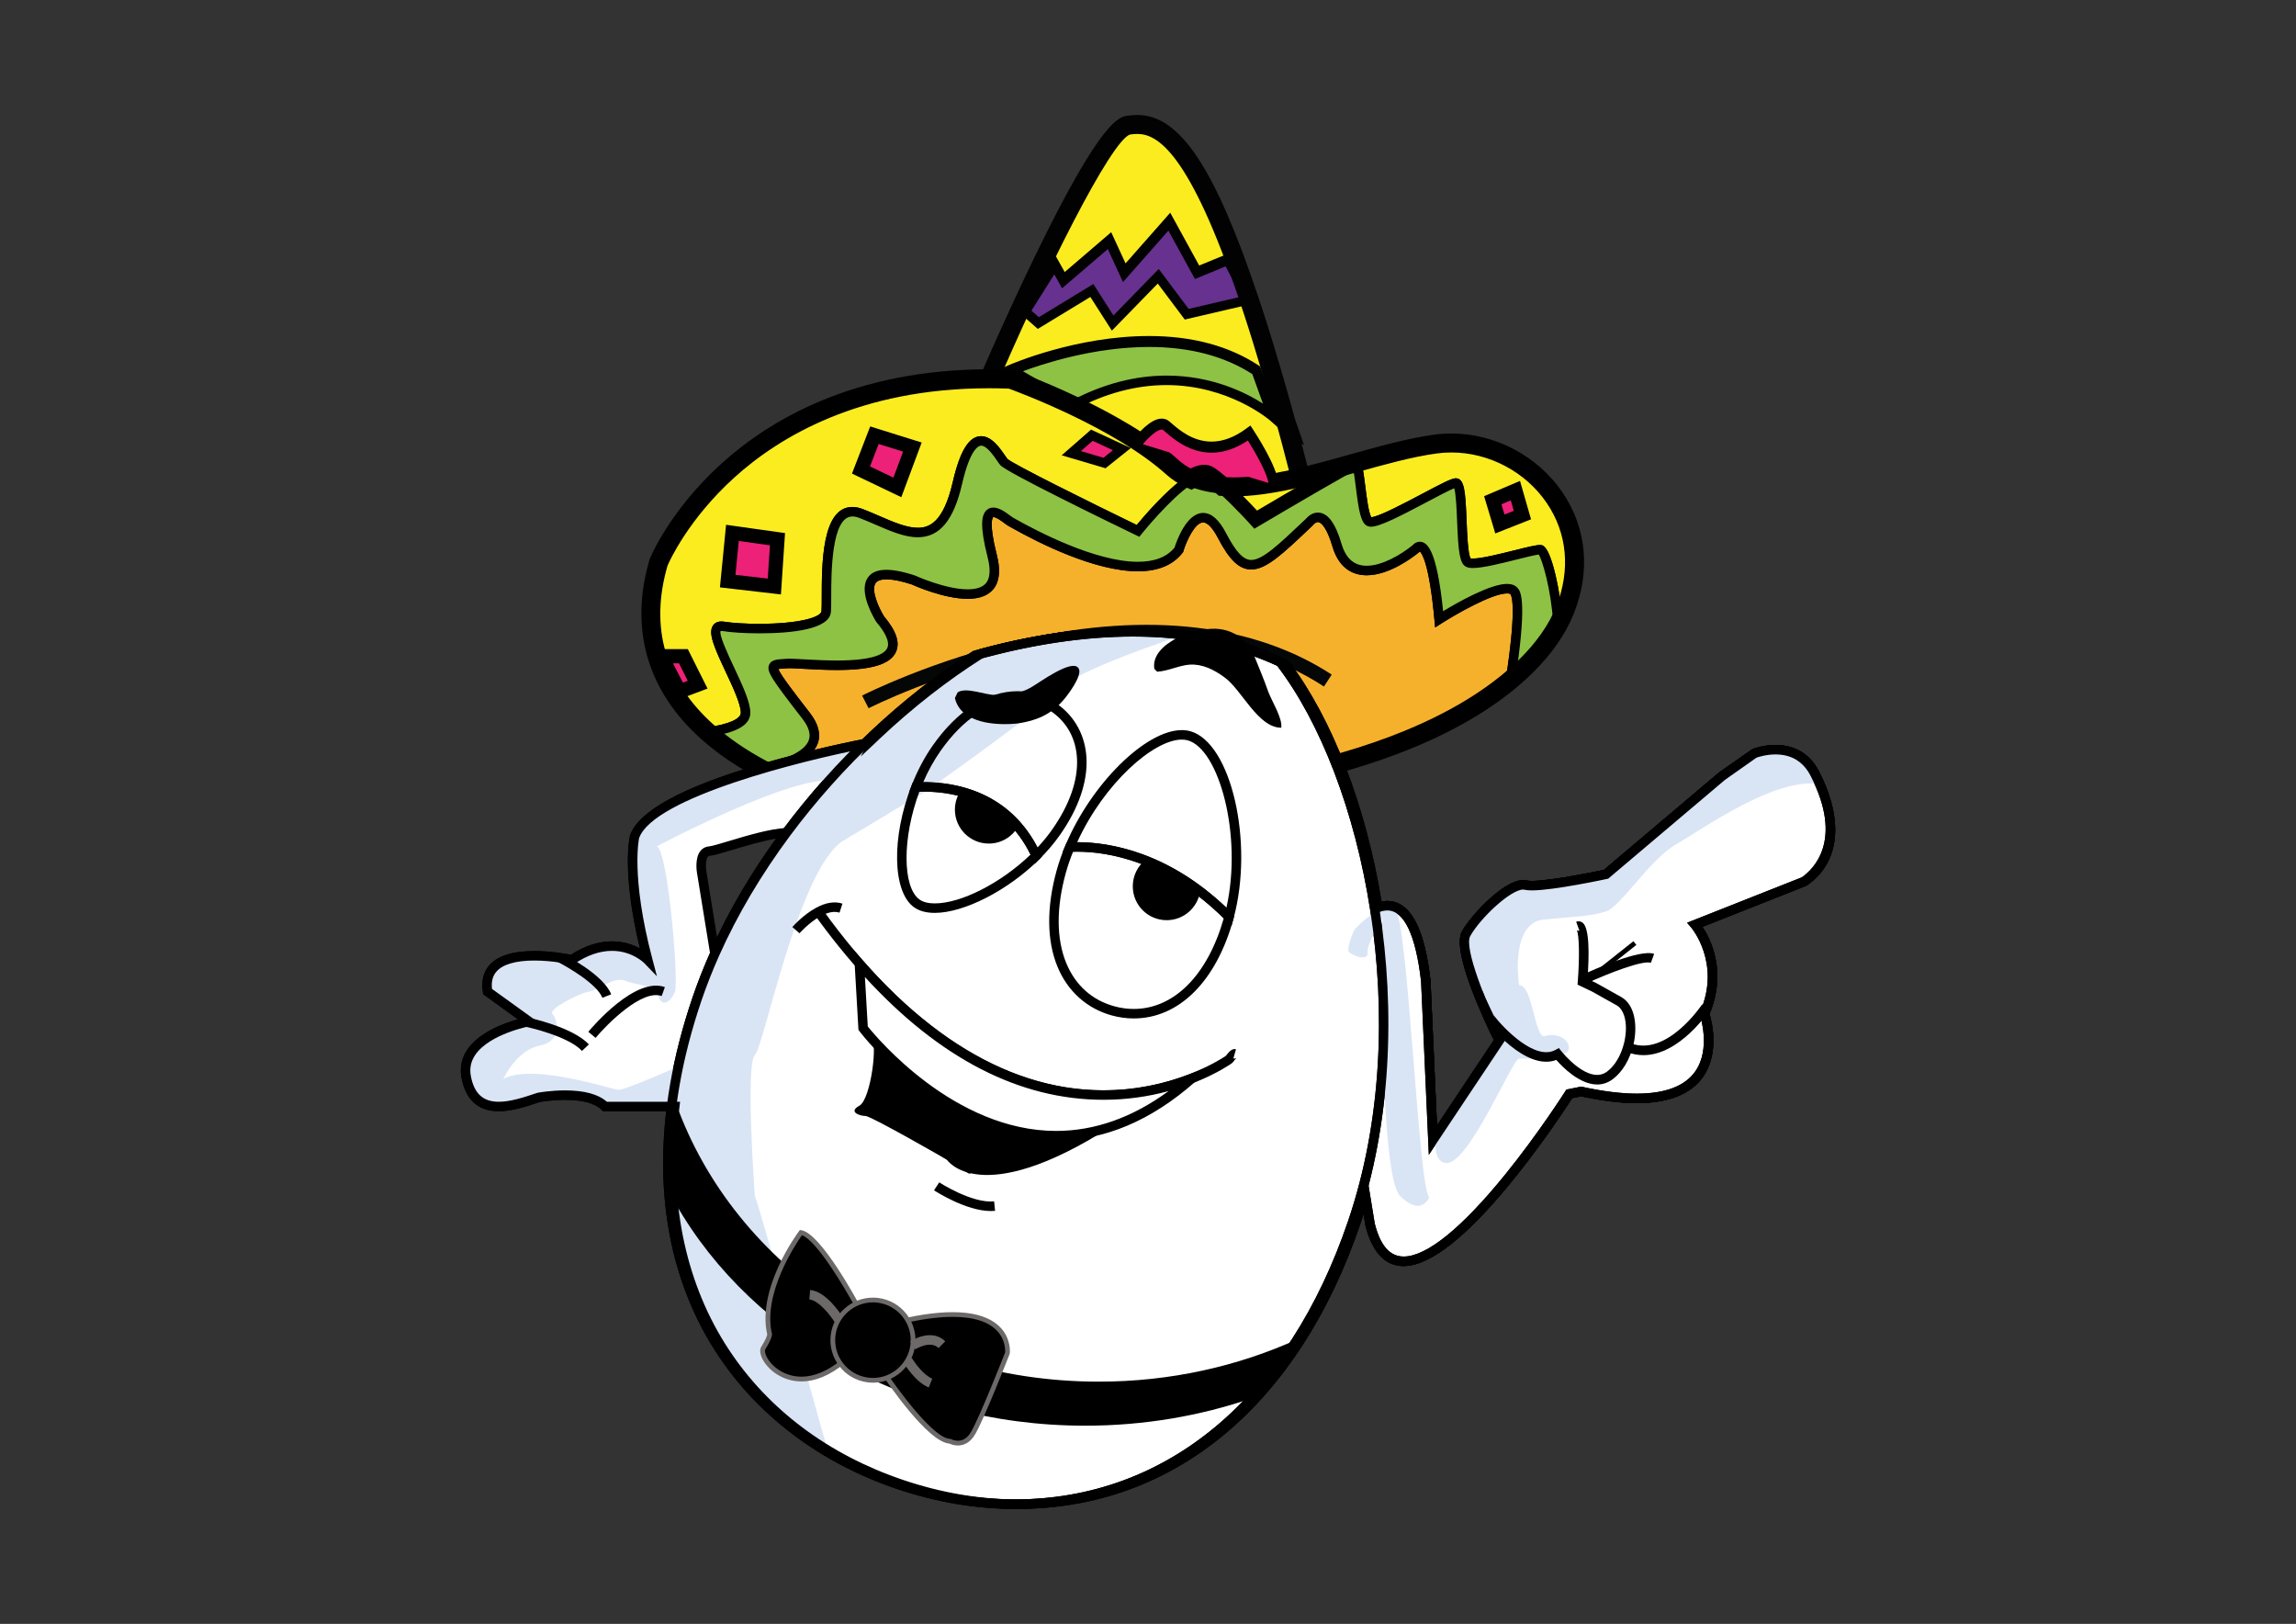 <?xml version="1.0" encoding="utf-8"?>
<!-- Generator: Adobe Illustrator 16.0.0, SVG Export Plug-In . SVG Version: 6.00 Build 0)  -->
<!DOCTYPE svg PUBLIC "-//W3C//DTD SVG 1.1//EN" "http://www.w3.org/Graphics/SVG/1.1/DTD/svg11.dtd">
<svg version="1.1" id="Layer_1" xmlns="http://www.w3.org/2000/svg" xmlns:xlink="http://www.w3.org/1999/xlink" x="0px" y="0px"
	 width="1190.55px" height="841.89px" viewBox="0 0 1190.55 841.89" enable-background="new 0 0 1190.55 841.89"
	 xml:space="preserve">
<rect x="0" y="0" width="1190.55" height="841.89" fill="#333333" stroke="none"/>
<g>
	<g>
		<g>
			<g>
				<path fill="#020202" d="M622.906,274.891c-34.234,0-79.795-5.039-102.443-29.048c-10.423-11.051-15.214-25.137-14.235-41.868
					l0.037-0.639l0.248-0.589c0.146-0.342,14.71-34.55,31.228-68.601c34.212-70.511,43.286-71.7,47.161-72.205
					c1.827-0.242,3.363-0.352,4.838-0.352c21.92,0,48.356,24.796,93.022,204.687l0.972,3.898l-3.973,0.635
					C679.504,270.85,653.855,274.891,622.906,274.891z M513.556,205.036c-0.698,14.346,3.429,26.366,12.272,35.744
					c20.842,22.095,64.296,26.731,97.078,26.731c23.253,0,43.438-2.32,51.708-3.425c-43.71-174.792-69.355-195.119-84.876-195.119
					c-1.145,0-2.376,0.093-3.877,0.289C578.433,70.234,548.708,122.403,513.556,205.036z"/>
			</g>
		</g>
		<g>
			<g>
				<polygon fill="#67318F" points="531.309,162.026 538.404,168.24 566.16,151.369 576.948,168.24 600.596,143.989 
					615.349,163.666 647.75,156.115 636.665,134.971 620.724,141.531 606.327,115.293 582.978,141.768 575.32,125.131 
					551.403,145.631 546.816,137.43 				"/>
			</g>
			<g>
				<path d="M576.544,172.177l-11.157-17.456l-27.246,16.558l-10.037-8.786l18.84-29.876l5.136,9.192l24.11-20.664l7.443,16.163
					l23.167-26.268l15.02,27.38l15.984-6.577l13.599,25.947l-37.056,8.636l-14-18.663L576.544,172.177z M534.507,161.562
					l4.162,3.641l28.268-17.185l10.414,16.286l23.486-24.088l15.517,20.69l27.741-6.465l-8.567-16.344l-15.906,6.542l-13.767-25.094
					l-23.534,26.682l-7.873-17.108l-23.729,20.333l-4.027-7.209L534.507,161.562z"/>
			</g>
		</g>
		<g>
			<g>
				<path fill="#8EC244" d="M523.981,192.362c0,0,76.615-33.614,127.444,0l8.832,24.598c0,0-43.397-38.388-104.004-6.077
					L523.981,192.362z"/>
			</g>
			<g>
				<path d="M665.801,225.119l-7.174-6.315c-0.202-0.186-21.267-18.401-53.731-18.401c-15.767,0-31.745,4.257-47.483,12.651
					l-1.206,0.64l-37.679-21.622l4.466-1.961c1.405-0.617,34.959-15.148,72.797-15.148c22.418,0,41.59,5.166,56.986,15.349
					l0.688,0.452L665.801,225.119z M604.896,195.482c23.678,0,41.331,8.921,50.333,14.747l-5.843-16.26
					c-14.465-9.348-32.493-14.088-53.595-14.088c-28.763,0-55.659,8.927-66.171,12.882l26.682,15.313
					C572.378,199.72,588.722,195.482,604.896,195.482z"/>
			</g>
		</g>
		<g>
			<g>
				<path fill="#FBEC20" d="M647.75,155.358l-32.401,7.553l-14.753-19.678l-23.647,24.249l-10.788-16.871l-27.756,16.871
					l-7.095-6.215l15.507-24.597l4.587,8.199l23.917-20.499l7.657,16.638l23.35-26.475l14.396,26.239l15.941-6.561l11.085,21.141
					c-30.156-89.878-48.963-92.271-62.371-90.512c-17.552,2.299-75.469,138.589-75.469,138.589
					c-5.311,90.867,169.271,62.979,169.271,62.979C667.498,219.36,657.084,183.173,647.75,155.358z M523.981,191.604
					c0,0,76.615-33.613,127.444,0l8.832,24.598c0,0-43.397-38.389-104.004-6.078L523.981,191.604z M590.101,228.768
					c0,0,9.672-12.566,14.59-8.47c4.921,4.103,20.714,20.389,43.06,3.823c0,0,12.326,18.737,12.507,26.312L590.101,228.768z"/>
			</g>
			<g>
				<path fill="#020202" d="M622.913,272.904C622.913,272.904,622.918,272.904,622.913,272.904
					c-33.993,0-79.206-4.975-101.555-28.666c-10.184-10.795-14.862-24.572-13.904-40.951l0.023-0.426l0.168-0.391
					c9.763-22.979,59.382-137.706,77.416-140.066c1.771-0.233,3.257-0.342,4.673-0.342c14.365,0,32.668,10.802,59.635,90.392l0,0
					l0.199,0.601c0.17,0.502,0.342,1.009,0.512,1.515l-0.002,0.003l0.002,0.003c9.862,29.384,20.451,66.808,31.488,111.242
					l0.646,2.598l-2.645,0.423C679.315,268.879,653.763,272.904,622.913,272.904z M512.344,203.998
					c-0.775,14.787,3.465,27.188,12.589,36.867c21.146,22.415,64.952,27.118,97.98,27.118c24.718,0,45.972-2.612,53.225-3.618
					c-3.514-14.079-6.982-27.445-10.396-40.056l-7.115-6.265c-0.202-0.186-21.267-18.401-53.731-18.401
					c-15.767,0-31.745,4.255-47.483,12.651l-1.206,0.64l-37.679-21.622l4.466-1.962c1.41-0.616,34.959-15.146,72.797-15.146
					c22.418,0,41.59,5.164,56.986,15.349l0.688,0.451l12.163,33.866c-6.748-24.902-13.271-46.857-19.504-65.608l-31.776,7.407
					l-14-18.662l-23.804,24.414l-11.157-17.458l-27.246,16.559l-7.99-6.999C524.594,175.687,518.654,189.154,512.344,203.998z
					 M604.896,194.724c23.678,0,41.331,8.922,50.333,14.747l-5.843-16.259c-14.465-9.349-32.493-14.089-53.595-14.089
					c-28.763,0-55.659,8.925-66.171,12.882l26.682,15.313C572.378,198.961,588.722,194.724,604.896,194.724z M534.507,160.802
					l4.162,3.645l28.268-17.186l10.414,16.285l23.486-24.087l15.517,20.69l27.744-6.466l-8.57-16.346l-15.906,6.549l-13.767-25.099
					L582.32,145.47l-7.873-17.109l-23.729,20.334l-4.027-7.21L534.507,160.802z M589.735,66.982c-1.199,0-2.479,0.094-4.037,0.298
					c-4.759,0.623-20.698,22.818-46.515,76.889l7.76-12.312l5.136,9.193l24.11-20.666l7.443,16.164l23.167-26.269l15.02,27.381
					l14.831-6.104C615.029,74.925,600.353,66.982,589.735,66.982z M662.797,253.791l-76.804-23.717l2.159-2.806
					c1.318-1.713,8.194-10.252,14.229-10.252c1.447,0,2.793,0.48,3.883,1.393c0.34,0.279,0.723,0.614,1.158,0.99
					c3.836,3.336,10.974,9.548,20.814,9.548c5.886,0,11.962-2.285,18.045-6.801l2.092-1.55l1.428,2.174
					c1.305,1.978,12.723,19.555,12.915,27.604L662.797,253.791z M594.405,227.523l62.625,19.338
					c-1.897-5.749-6.862-14.304-9.967-19.253c-6.257,4.154-12.584,6.259-18.827,6.259c-11.682,0-20.033-7.264-24.045-10.756
					c-0.402-0.352-0.76-0.662-1.076-0.922c-0.214-0.182-0.423-0.253-0.734-0.253C600.387,221.937,597.052,224.716,594.405,227.523z"
					/>
			</g>
		</g>
		<g>
			<g>
				<polygon fill="#67318F" points="647.75,155.358 647.75,155.354 647.75,155.358 				"/>
			</g>
			<g>
				<circle cx="647.75" cy="155.358" r="2.459"/>
			</g>
		</g>
		<g>
			<g>
				<path fill="#020202" d="M622.93,274.887C622.93,274.887,622.932,274.887,622.93,274.887c-33.548,0-78.367-4.846-101.376-27.937
					c-10.302-10.341-15.495-23.468-15.441-39.017c-0.013-1.512,0.019-3.092,0.115-4.721l0.037-0.637l0.248-0.589
					c0.146-0.34,14.71-34.549,31.228-68.602C571.952,62.88,581.025,61.69,584.9,61.185c1.827-0.24,3.363-0.352,4.835-0.352
					c14.932,0,33.915,11.09,61.512,93.346c6.083,18.132,12.496,39.472,19.05,63.419l3.576,10.33l-0.96-0.649
					c3.217,12.023,6.521,24.845,9.848,38.242l0.962,3.873l-0.152,0.023l0.149,0.581l-3.96,0.812
					C679.504,270.85,653.865,274.887,622.93,274.887z M513.556,204.276c-0.054,1.237-0.075,2.448-0.066,3.638
					c-0.049,13.563,4.426,24.93,13.295,33.829c21.216,21.296,63.996,25.768,96.145,25.768c23.315,0,43.503-2.329,51.73-3.428
					l-0.162-0.693l0.124-0.021c-3.882-15.508-7.717-30.193-11.414-43.707l-0.759-2.773c-6.267-22.746-12.384-43.04-18.198-60.356
					c-29.63-88.32-47.71-88.32-54.516-88.32c-1.142,0-2.373,0.093-3.874,0.288C578.436,69.478,548.708,121.645,513.556,204.276z"/>
			</g>
		</g>
		<g>
			<g>
				<path fill="#020202" d="M622.381,276.116l-12.745-0.252c-1.017-0.042-2.025-0.088-3.036-0.141l-1.015-0.05
					c-0.97-0.048-1.986-0.111-3.001-0.174l-1.037-0.063c-0.975-0.065-1.99-0.136-2.999-0.217l-1.049-0.082
					c-0.985-0.08-1.997-0.171-3.013-0.265l-1.012-0.094c-1.024-0.097-2.036-0.203-3.044-0.309l-1.01-0.114
					c-1.047-0.118-2.059-0.242-3.077-0.37l-1.007-0.129c-1.009-0.132-2.022-0.271-3.037-0.418l-1.029-0.151
					c-1.004-0.151-2.005-0.31-3.01-0.473l-1.035-0.176c-0.968-0.163-1.973-0.344-2.97-0.527l-1.016-0.195
					c-0.991-0.19-1.986-0.387-2.979-0.595l-0.968-0.205c-1.004-0.219-1.995-0.439-2.98-0.674l-0.951-0.226
					c-0.99-0.237-1.969-0.484-2.942-0.738l-0.854-0.228c-1.054-0.282-2.025-0.552-2.988-0.832l-0.929-0.274
					c-0.959-0.286-1.905-0.582-2.849-0.885l-0.903-0.301c-0.94-0.305-1.876-0.627-2.802-0.957l-0.865-0.317
					c-0.951-0.35-1.867-0.698-2.776-1.059l-0.751-0.302c-1.015-0.414-1.908-0.788-2.796-1.178l-0.812-0.367
					c-0.898-0.403-1.778-0.814-2.64-1.236l-0.801-0.394c-0.867-0.434-1.718-0.877-2.556-1.324l-0.765-0.422
					c-0.849-0.471-1.676-0.945-2.489-1.435l-0.582-0.354c-0.966-0.599-1.772-1.106-2.554-1.629l-0.648-0.443
					c-0.846-0.576-1.622-1.127-2.378-1.691l-0.631-0.486c-0.756-0.579-1.505-1.164-2.229-1.77l-0.592-0.51
					c-0.738-0.632-1.452-1.261-2.139-1.909l-0.428-0.415c-0.815-0.789-1.488-1.463-2.136-2.147l-0.38-0.419
					c-0.778-0.851-1.414-1.565-2.02-2.302l-0.353-0.445c-0.713-0.891-1.306-1.654-1.871-2.439l-0.283-0.415
					c-0.68-0.975-1.223-1.787-1.739-2.619l-0.263-0.45c-0.606-1.015-1.107-1.879-1.567-2.77l-0.217-0.438
					c-0.537-1.062-0.975-1.976-1.384-2.916l-0.181-0.441c-0.465-1.113-0.854-2.088-1.201-3.086l-0.146-0.452
					c-0.379-1.129-0.706-2.159-0.992-3.219l-0.106-0.425c-0.306-1.185-0.567-2.285-0.793-3.417l-0.064-0.374
					c-0.232-1.254-0.431-2.421-0.583-3.618l-0.03-0.314c-0.153-1.293-0.278-2.548-0.352-3.834l-0.009-0.253
					c-0.072-1.306-0.117-2.652-0.11-4.033c-0.013-1.533,0.018-3.143,0.115-4.796l0.053-0.849l0.328-0.783
					c0.147-0.342,14.719-34.579,31.256-68.655c34.504-71.106,43.691-72.311,48.104-72.889c1.882-0.246,3.467-0.36,4.995-0.36
					c22.069,0,40.229,27.285,62.677,94.187c0.677,2.016,1.358,4.078,2.039,6.173l0.643,1.978c0.483,1.494,0.977,3.021,1.472,4.572
					l0.7,2.213c0.535,1.691,1.074,3.41,1.614,5.156l0.507,1.64c1.466,4.748,2.956,9.695,4.47,14.843l2.854,9.843
					c0.648,2.279,1.302,4.591,1.965,6.94l0.374,1.326c0.776,2.798,1.572,5.656,2.369,8.572l4.772,13.769l-1.291-0.851
					c1.822,6.847,3.678,13.983,5.566,21.404l0.56,2.196c0.969,3.813,1.944,7.685,2.932,11.658l1.283,5.161l-0.154,0.027l0.179,0.706
					l-12.396,1.881l-0.862-4.851l0.468,4.899l-22.678,2.143l-20.82,0.879L622.381,276.116z M514.778,204.557
					c-0.049,1.135-0.069,2.247-0.059,3.345c-0.003,1.25,0.034,2.402,0.097,3.535l0.013,0.318c0.059,0.979,0.164,2.04,0.289,3.086
					l0.034,0.339c0.123,0.961,0.291,1.946,0.47,2.914l0.061,0.362c0.183,0.935,0.402,1.842,0.637,2.743l0.089,0.368
					c0.247,0.914,0.518,1.762,0.798,2.601l0.117,0.354c0.313,0.922,0.631,1.703,0.954,2.48l0.149,0.373
					c0.378,0.875,0.738,1.62,1.114,2.356l0.146,0.3c0.467,0.909,0.873,1.601,1.285,2.294l0.197,0.34
					c0.498,0.815,0.946,1.479,1.402,2.135l0.203,0.296c0.584,0.821,1.068,1.442,1.561,2.055l0.364,0.464
					c0.515,0.621,1.032,1.207,1.566,1.786l0.397,0.445c0.57,0.604,1.135,1.162,1.697,1.711l0.461,0.442
					c0.589,0.56,1.182,1.083,1.783,1.597l0.523,0.448c0.614,0.513,1.246,1.01,1.883,1.499l0.55,0.422
					c0.67,0.502,1.338,0.969,2.011,1.431l0.568,0.391c0.709,0.471,1.408,0.916,2.117,1.354l0.621,0.381
					c0.736,0.44,1.466,0.858,2.208,1.269l0.692,0.383c0.729,0.393,1.497,0.786,2.266,1.174l0.722,0.358
					c0.759,0.369,1.545,0.736,2.34,1.092l0.812,0.367c0.749,0.326,1.561,0.667,2.384,1.002l0.761,0.309
					c0.857,0.343,1.695,0.657,2.54,0.97l0.791,0.291c0.854,0.302,1.724,0.6,2.594,0.892l0.833,0.273
					c0.873,0.282,1.76,0.555,2.647,0.82l0.852,0.251c0.912,0.267,1.813,0.516,2.714,0.759l0.837,0.221
					c0.954,0.252,1.873,0.479,2.795,0.704l0.887,0.211c0.943,0.223,1.87,0.429,2.807,0.633l0.928,0.199
					c0.927,0.19,1.868,0.379,2.814,0.562l0.943,0.178c0.945,0.175,1.902,0.346,2.854,0.508l0.982,0.167
					c0.933,0.153,1.895,0.303,2.856,0.447l0.873,0.128c1.068,0.157,2.036,0.292,3.008,0.417l0.934,0.119
					c0.997,0.125,1.979,0.245,2.96,0.358l0.999,0.107c0.935,0.102,1.91,0.202,2.89,0.295l0.954,0.092
					c1.004,0.093,1.979,0.178,2.955,0.256l0.998,0.079c0.971,0.074,1.942,0.146,2.915,0.21l0.955,0.059
					c0.997,0.062,1.972,0.122,2.948,0.174l0.921,0.045c1.021,0.051,1.991,0.097,2.957,0.135l12.375,0.244l21.168-0.566l29.52-2.658
					l-0.163-0.663l0.194-0.03c-0.539-2.147-1.075-4.271-1.613-6.378l-0.557-2.185c-1.944-7.643-3.85-14.975-5.728-22.008
					l-0.397-1.507c-0.938-3.499-1.863-6.941-2.778-10.296l-0.515-1.87c-0.653-2.37-1.302-4.704-1.944-7.005l-0.37-1.311
					c-0.651-2.326-1.302-4.622-1.945-6.883l-2.836-9.778c-1.5-5.101-2.977-10.012-4.429-14.717l-0.504-1.627
					c-0.539-1.732-1.067-3.435-1.6-5.105l-0.692-2.193c-0.489-1.522-0.971-3.031-1.454-4.52l-0.632-1.948
					c-0.682-2.077-1.355-4.121-2.022-6.108c-26.308-78.411-43.044-87.478-53.348-87.478c-1.088,0-2.267,0.089-3.719,0.278
					C576.232,72.654,541.476,141.836,514.778,204.557z"/>
			</g>
		</g>
	</g>
	<g>
		<g>
			<g>
				<path fill="#ED2177" d="M606.766,231.219c-4.916-4.099-14.588,8.471-14.588,8.471l70.157,21.664
					c-0.184-7.576-10.04-31.85-12.513-26.31C647.35,240.585,611.684,235.319,606.766,231.219z"/>
			</g>
			<g>
				<path fill="#020202" d="M664.875,264.713l-76.807-23.717l2.156-2.804c1.321-1.713,8.195-10.253,14.229-10.253
					c1.455,0,2.796,0.481,3.886,1.391c2.433,2.024,19.266,5.649,31.551,5.649c6.548,0,7.788-1.107,7.803-1.119
					c0.802-1.868,2.431-2.091,3.087-2.091c6.209,0,13.869,23.615,14.012,29.524L664.875,264.713z M596.48,238.445l62.872,19.414
					c-1.494-6.662-5.841-17.123-8.3-20.399c-1.803,1.677-5.365,2.438-11.163,2.438c-11.591,0-30.502-3.294-34.699-6.788
					c-0.215-0.181-0.429-0.252-0.737-0.252C602.464,232.858,599.12,235.638,596.48,238.445z"/>
			</g>
		</g>
		<g>
			<g>
				<path fill="#020202" d="M776.429,277.92l-5.791-19.303l18.624-7.924l5.698,19.913L776.429,277.92z M779.604,262.821l1.586,5.29
					l4.836-1.91l-1.561-5.449L779.604,262.821z"/>
			</g>
		</g>
		<g>
			<g>
				<path fill="#020202" d="M406.014,309.542l-31.634-3.66l3.19-32.442l30.573,4.295L406.014,309.542z M382.432,299.389
					l16.736,1.933l1.153-17.235l-16.16-2.27L382.432,299.389z"/>
			</g>
		</g>
		<g>
			<g>
				<path fill="#020202" d="M467.361,258.513l-25.578-12.235l9.446-24.442l26.69,8.342L467.361,258.513z M451.126,242.57
					l12.135,5.803l5.025-13.477l-12.667-3.956L451.126,242.57z"/>
			</g>
		</g>
		<g>
			<g>
				<path fill="none" d="M626.771,246.536c-2.197-1.415-5.496-0.433-9.238,1.854c4.974,2.191,10.507,3.384,16.448,3.828
					C631.41,249.946,628.906,247.918,626.771,246.536z"/>
			</g>
		</g>
		<g>
			<g>
				<polygon fill="none" points="702.407,240.053 702.407,240.053 702.407,240.053 				"/>
			</g>
		</g>
		<g>
			<g>
				<path fill="#FBEC20" d="M744.238,230.229c-12.742,1.734-27.121,5.705-41.831,9.824c3.206-0.89,3.058,28.062,7.603,30.391
					c4.542,2.329,39.798-19.39,44.716-20.011c4.921-0.618,1.642,38.735,6.56,41.193c4.918,2.461,34.44-7.377,37.717-6.556
					c2.06,0.514,7.666,18.399,8.927,38.764c1.396-2.546,2.593-5.069,3.578-7.547C831.316,266.406,788.062,224.262,744.238,230.229z
					 M777.738,271.653l-3.69-12.298l11.739-4.997l3.635,12.682L777.738,271.653z"/>
			</g>
			<g>
				<path fill="#020202" d="M805.995,332.462l-0.525-8.479c-1.151-18.683-5.725-33.397-7.533-36.492
					c-1.972,0.217-6.868,1.442-11.616,2.626c-8.185,2.047-17.463,4.367-22.543,4.367c-1.558,0-2.697-0.209-3.591-0.656
					c-3.407-1.703-4.003-8.175-4.631-23.658c-0.234-5.786-0.579-14.237-1.489-17.039c-2.45,0.953-8.971,4.403-14.339,7.245
					c-14.06,7.435-24.354,12.702-28.796,12.702c-0.794,0-1.458-0.146-2.047-0.445c-3.219-1.647-4.279-7.542-5.793-19.668
					c-0.528-4.215-1.243-9.987-1.949-11.114c0.136,0.209,0.647,0.643,1.41,0.643v-1.918l-0.807-2.892
					c13.547-3.79,28.893-8.088,42.162-9.895c2.865-0.388,5.783-0.585,8.688-0.585c21.936,0,43.229,11.282,55.559,29.446
					c12.078,17.789,14.078,39.29,5.635,60.544c-1.015,2.563-2.264,5.195-3.707,7.822L805.995,332.462z M798.479,282.562
					c0.426,0,0.79,0.038,1.121,0.122c4.126,1.028,8.093,17.508,9.91,31.947c7.483-19.445,5.566-39.025-5.429-55.218
					c-11.425-16.833-31.155-27.292-51.486-27.292c-2.682,0-5.378,0.185-8.025,0.544c-11.924,1.621-25.751,5.358-38.332,8.868
					c0.689,2.426,1.135,6.004,1.732,10.824c0.612,4.897,1.73,13.855,3.125,15.787c3.98-0.294,17.393-7.392,26.329-12.121
					c9.604-5.08,14.726-7.746,16.998-8.031l0.42-0.026c4.548,0,5.007,6.745,5.63,22.004c0.266,6.539,0.703,17.376,2.068,19.498
					c0.188,0.039,0.568,0.097,1.236,0.097c4.477,0,13.832-2.343,21.348-4.218C792.033,283.618,796.376,282.562,798.479,282.562z
					 M776.152,274.925l-5.089-16.973l16.322-6.946l5.016,17.503L776.152,274.925z M777.038,260.754l2.289,7.626l7.116-2.807
					l-2.254-7.861L777.038,260.754z"/>
			</g>
		</g>
		<g>
			<g>
				<path fill="#FBEC20" d="M651.124,269.409c0,0,48.054-28.448,51.283-29.356c-23.808,6.66-48.448,13.661-68.427,12.166
					C642.208,259.51,651.124,269.409,651.124,269.409z"/>
			</g>
			<g>
				<path fill="#020202" d="M650.644,272.551l-1.347-1.497c-0.089-0.098-8.921-9.883-16.949-16.992l-5.464-4.839l7.277,0.546
					c1.748,0.13,3.586,0.195,5.47,0.195c18.228-0.001,40.009-6.096,61.075-11.989l1.034-0.29c0-0.001,0-0.001,0-0.001h0.006
					l1.327,4.735c-2.696,0.94-32.53,18.353-50.694,29.106L650.644,272.551z M640.469,254.879c4.72,4.542,9.015,9.108,11.126,11.396
					c7.04-4.163,20.284-11.968,31.436-18.381C668.204,251.724,653.586,254.755,640.469,254.879z"/>
			</g>
		</g>
		<g>
			<g>
				<path fill="#FBEC20" d="M386.606,369.517c0-12.299-24.636-46.932-11.497-44.782c13.137,2.149,52.489,2.149,53.311-7.688
					c0.816-9.84-3.281-59.032,18.034-50.833c21.321,8.197,40.963,23.377,49.999-15.78c9.034-39.151,20.983-14.435,24.109-10.88
					c3.127,3.56,69.538,35.678,69.538,35.678s15.829-19.733,27.432-26.84c-3.488-1.536-6.714-3.544-9.596-6.138
					c-29.331-26.385-83.88-45.663-83.88-45.663c-141.663-5.574-182.562,94.99-182.562,94.99c-11.838,40.431,4,68.824,25.411,87.945
					C376.999,378.173,386.606,375.357,386.606,369.517z M453.424,225.631l19.677,6.148l-7.79,20.907l-18.857-9.022L453.424,225.631z
					 M379.792,276.265l23.367,3.279l-1.641,24.525l-24.186-2.796L379.792,276.265z M352.327,358.503l-9.428-18.288h11.479
					l7.376,14.76L352.327,358.503z"/>
			</g>
			<g>
				<path fill="#020202" d="M366.109,382.112l-0.843-0.752c-27.681-24.72-36.474-55.158-26.133-90.473l0.081-0.237
					c0.395-0.965,40.865-96.742,173.598-96.742c3.725,0,7.539,0.077,11.338,0.226l0.724,0.139
					c2.248,0.792,55.35,19.745,84.706,46.151c2.569,2.312,5.58,4.234,8.945,5.718l4.299,1.896l-4.006,2.451
					c-11.112,6.802-26.641,26.087-26.799,26.281l-1.224,1.529l-1.767-0.854c-15.686-7.585-67.109-32.622-70.314-36.271
					c-0.479-0.545-1.017-1.329-1.696-2.322c-1.732-2.531-5.344-7.8-8.256-7.8c-1.244,0-5.645,1.438-9.912,19.933
					c-4.337,18.8-11.633,27.556-22.954,27.556c-6.839,0-14.179-3.179-21.949-6.545c-2.733-1.181-5.562-2.409-8.376-3.488
					c-1.299-0.5-2.499-0.755-3.567-0.755c-10.94,0-10.972,29.274-10.984,41.775c-0.004,3.362-0.008,6.018-0.149,7.72
					c-0.764,9.17-20.717,11.096-37.319,11.096c-7.269,0-14.312-0.443-18.839-1.182c-0.568-0.096-1.054-0.021-1.058-0.024
					c-0.95,1.965,4.091,12.704,7.106,19.118c4.271,9.097,8.307,17.69,8.307,23.26c0,6.405-7.142,10.478-21.834,12.447
					L366.109,382.112z M353.347,360.747c3.925,5.649,8.71,11.043,14.354,16.185c10.323-1.515,16.445-4.261,16.445-7.415
					c0-4.473-4.165-13.343-7.838-21.169c-5.944-12.654-9.181-20.006-6.659-23.976c0.607-0.96,2.208-2.651,5.856-2.065
					c4.219,0.69,11.133,1.116,18.046,1.116c20.699,0,32.152-3.39,32.419-6.582c0.122-1.501,0.126-4.196,0.129-7.316
					c0.017-17.463,0.048-46.689,15.903-46.689c1.676,0,3.469,0.366,5.334,1.081c2.907,1.12,5.782,2.364,8.565,3.566
					c7.289,3.16,14.173,6.14,19.993,6.14c5.903,0,13.306-2.7,18.16-23.741c3.738-16.202,8.412-23.745,14.706-23.745
					c5.509,0,9.769,6.221,12.312,9.939c0.553,0.802,0.999,1.47,1.333,1.853c2.851,2.677,41.883,22.065,67.02,34.243
					c3.552-4.285,13.966-16.455,23.29-23.458c-2.336-1.338-4.485-2.888-6.426-4.629c-27.422-24.667-78.028-43.354-82.71-45.051
					c-3.611-0.136-7.233-0.206-10.769-0.206c-67.591,0-109.933,25.449-133.551,46.801c-24.741,22.363-34.705,45.036-35.444,46.774
					c-4.735,16.239-5.176,31.39-1.357,45.353h13.436l9.281,18.562L353.347,360.747z M346.933,342.674l6.576,12.76l4.823-1.806
					l-5.476-10.954H346.933z M403.798,306.812l-29.151-3.371l2.948-29.967l28.171,3.954L403.798,306.812z M380.018,299.107
					l19.217,2.222l1.318-19.664l-18.564-2.61L380.018,299.107z M466.675,256.065l-23.337-11.164l8.622-22.305l24.354,7.61
					L466.675,256.065z M449.569,242.426l14.379,6.881l5.941-15.953l-15-4.689L449.569,242.426z"/>
			</g>
		</g>
		<g>
			<g>
				<path fill="#F6B12C" d="M785.063,306.432c-5.739-6.514-38.818,14.621-38.818,14.621c-4.382-47.642-12.013-36.629-12.013-36.629
					c-12.294,10.015-34.437,20.323-40.969-1.814c-6.529-22.135-14.083-12.166-14.083-12.166
					c-25.509,24.148-32.677,31.844-45.514,7.247c-12.833-24.595-22.42,7.38-22.42,7.38c-19.677,25.412-84.442-13.12-87.266-14.627
					c-2.821-1.505-18.494-17.348-9.472,17.905c9.016,35.255-40.999,12.297-40.999,12.297
					c-37.714-12.297-17.078,20.407-17.078,20.407c27.152,32.127-38.672,22.228-48.51,22.951
					c-9.839,0.721-11.476-0.724,10.112,27.154c12.651,16.334-5.391,24.215-22.987,27.683c18.903,10.08,35.161,14.278,35.161,14.278
					c199.148,14.646,305.352-20.724,353.026-60.503C785.734,336.36,788.921,310.812,785.063,306.432z"/>
			</g>
			<g>
				<path fill="#020202" d="M517.675,418.953c-0.007,0,0,0-0.007,0c-27.627,0-57.116-1.138-87.642-3.384l-0.434-0.068
					c-0.674-0.175-16.762-4.387-35.703-14.489l-6.093-3.251l6.775-1.335c13.967-2.75,22.769-7.224,24.781-12.59
					c1.165-3.111,0.068-6.869-3.265-11.172c-16.282-21.029-18.782-24.654-17.224-28.116c1.123-2.488,3.927-2.671,7.478-2.903
					l1.401-0.094c1.757-0.135,5.181,0.053,9.4,0.288c4.799,0.267,10.774,0.598,16.78,0.598c19.14,0,24.784-3.505,26.148-6.445
					c1.692-3.639-2.068-9.269-5.518-13.353l-0.201-0.275c-0.93-1.472-8.971-14.624-4.816-22.156
					c3.094-5.608,11.195-6.315,24.737-1.9l0.263,0.104c0.156,0.071,15.669,7.122,27.245,7.122c4.645,0,7.878-1.135,9.614-3.369
					c2.052-2.64,2.296-7.082,0.729-13.205c-4.318-16.88-2.886-21.602-1.156-23.828c1.013-1.303,2.43-1.991,4.112-1.991
					c3.132,0,6.518,2.529,8.757,4.205c0.562,0.419,1.01,0.771,1.304,0.929c0.14,0.079,0.443,0.247,0.882,0.496
					c11.94,6.761,42.084,22.49,64.024,22.49c8.629-0.001,15.013-2.477,18.987-7.357c1.032-3.262,6.173-17.972,14.823-17.972
					c4.338,0,8.26,3.476,11.989,10.622c5.03,9.644,8.911,13.759,12.967,13.757c5.825,0,14.203-7.938,26.88-19.949l1.676-1.588
					c0.606-0.729,2.777-3.025,5.99-3.025c5.043,0,9.053,5.287,12.264,16.167c2.263,7.675,6.539,11.401,13.061,11.401
					c7.827-0.001,17.374-5.458,23.785-10.625c0.76-0.906,2.087-1.827,3.707-1.827c3.96,0,8.867,4.198,12.132,36.014
					c7.422-4.499,24.377-14.153,33.141-14.153c2.407,0,4.247,0.7,5.462,2.082c1.436,1.63,5.243,5.957-1.246,48.186l-0.142,0.917
					l-0.713,0.596C717.602,410.577,588.594,418.953,517.675,418.953z M430.617,410.68c30.326,2.228,59.611,3.354,87.051,3.354
					c70,0,197.051-8.163,263.277-62.716c5.775-37.983,2.654-42.834,2.271-43.263c-0.175-0.197-0.728-0.411-1.768-0.411
					c-7.909,0-27.139,11.174-33.88,15.479l-3.408,2.173l-0.366-4.02c-2.704-29.393-6.575-34.526-7.544-35.363l-0.089,0.121
					l-0.371,0.296c-3.432,2.793-15.521,11.9-27.101,11.905c-0.006,0-0.006,0-0.006,0c-6.104,0-14.137-2.589-17.775-14.93
					c-2.751-9.321-5.702-12.641-7.549-12.641c-1.166,0-2.209,1.251-2.217,1.265l-0.269,0.301l-1.799,1.702
					c-14.015,13.278-22.479,21.295-30.262,21.295h-0.003c-6.224,0-11.241-4.751-17.318-16.4c-2.688-5.143-5.396-7.979-7.635-7.979
					c-4.367,0-8.792,10.057-10.255,14.927l-0.131,0.438l-0.279,0.362c-4.934,6.367-12.724,9.6-23.141,9.602
					c-22.286,0-51.202-14.491-66.454-23.127l-0.776-0.438c-0.521-0.278-1.113-0.719-1.928-1.329
					c-1.401-1.048-4.32-3.227-5.814-3.227c-0.187,0.035-2.682,2.127,1.811,19.682c1.96,7.67,1.421,13.538-1.611,17.44
					c-2.714,3.495-7.255,5.271-13.499,5.271c-12.199,0-27.466-6.741-29.165-7.509c-10.287-3.339-17.075-3.444-18.77-0.362
					c-2.068,3.74,1.678,12.355,4.58,17.018c6.359,7.573,8.359,13.613,6.107,18.466c-2.942,6.341-12.67,9.291-30.611,9.291
					c-6.141,0-12.193-0.334-17.053-0.607c-3.949-0.216-7.204-0.413-8.766-0.294l-1.443,0.1c-1.063,0.07-2.321,0.15-3.084,0.287
					c1.12,3.077,8.562,12.683,16.404,22.811c4.444,5.739,5.783,11.096,3.976,15.909c-2.311,6.17-9.619,10.921-21.755,14.157
					C416.874,406.836,428.918,410.22,430.617,410.68z"/>
			</g>
		</g>
		<g>
			<g>
				<path fill="#8EC244" d="M799.002,285.07c-3.276-0.821-32.799,9.017-37.717,6.556c-4.918-2.458-1.639-41.812-6.56-41.193
					c-4.918,0.621-40.174,22.34-44.716,20.011c-4.545-2.328-4.396-31.28-7.603-30.391l0,0c-3.229,0.908-51.283,29.356-51.283,29.356
					s-8.916-9.899-17.144-17.19c-5.941-0.444-11.475-1.637-16.448-3.828c-11.603,7.106-27.432,26.84-27.432,26.84
					s-66.411-32.118-69.538-35.678c-3.125-3.555-15.075-28.271-24.109,10.88c-9.036,39.157-28.678,23.978-49.999,15.78
					c-21.315-8.199-17.218,40.993-18.034,50.833c-0.822,9.838-40.174,9.838-53.311,7.688c-13.139-2.149,11.497,32.483,11.497,44.782
					c0,5.841-9.607,8.656-19.701,10.009c8.945,7.988,18.861,14.363,28.141,19.315c17.597-3.468,35.639-11.349,22.987-27.683
					c-21.588-27.878-19.951-26.434-10.112-27.154c9.838-0.724,75.663,9.176,48.51-22.951c0,0-20.636-32.704,17.078-20.407
					c0,0,50.015,22.958,40.999-12.297c-9.021-35.253,6.651-19.41,9.472-17.905c2.824,1.507,67.589,40.039,87.266,14.627
					c0,0,9.587-31.975,22.42-7.38c12.837,24.597,20.005,16.901,45.514-7.247c0,0,7.554-9.969,14.083,12.166
					c6.532,22.138,28.675,11.829,40.969,1.814c0,0,7.631-11.013,12.013,36.629c0,0,33.079-21.135,38.818-14.621
					c3.857,4.381,0.671,29.929-1.83,46.185c11.449-9.553,19.514-19.355,24.695-28.782
					C806.668,303.47,801.062,285.584,799.002,285.07z"/>
			</g>
			<g>
				<path d="M394.663,401.421l-0.773-0.413c-10.909-5.816-20.537-12.428-28.623-19.647l-3.989-3.562l5.301-0.711
					c11.001-1.474,17.568-4.305,17.568-7.57c0-4.473-4.165-13.342-7.838-21.167c-5.944-12.653-9.184-20.005-6.661-23.977
					c0.612-0.962,2.23-2.652,5.859-2.066c4.219,0.69,11.135,1.116,18.046,1.116c20.699,0,32.152-3.39,32.419-6.582
					c0.122-1.501,0.125-4.196,0.129-7.319c0.013-16.315,0.045-46.687,15.903-46.687c1.676,0,3.469,0.366,5.334,1.081
					c2.907,1.12,5.784,2.364,8.565,3.568c7.288,3.158,14.173,6.138,19.993,6.138c5.903,0,13.306-2.7,18.16-23.741
					c3.738-16.202,8.412-23.745,14.706-23.745c5.509,0,9.769,6.221,12.312,9.939c0.553,0.802,0.999,1.47,1.333,1.853
					c2.851,2.677,41.883,22.065,67.02,34.243c4.011-4.837,16.762-19.72,26.82-25.876l1.097-0.672l1.182,0.519
					c4.509,1.988,9.628,3.175,15.639,3.627l0.826,0.062l0.624,0.548c6.426,5.69,13.157,12.839,15.98,15.896
					c12.965-7.666,47.013-27.708,50.146-28.591l0.812-0.11c3.576,0,4.158,4.634,5.418,14.785c0.612,4.897,1.73,13.854,3.125,15.787
					c3.98-0.294,17.393-7.392,26.33-12.121c9.604-5.08,14.725-7.746,16.997-8.031l0.42-0.026c4.545,0,5.007,6.745,5.627,22.002
					c0.269,6.539,0.706,17.378,2.071,19.5c0.188,0.039,0.568,0.097,1.236,0.097c4.477,0,13.836-2.343,21.355-4.218
					c6.904-1.729,11.243-2.785,13.347-2.785c0.426,0,0.79,0.038,1.121,0.122c5.034,1.257,9.821,25.507,10.782,40.998l0.042,0.711
					l-0.343,0.623c-5.646,10.291-14.15,20.21-25.272,29.487l-4.996,4.17l0.99-6.434c5.971-38.829,2.796-43.752,2.412-44.185
					c-0.175-0.197-0.728-0.411-1.768-0.411c-7.918,0-27.142,11.174-33.88,15.479l-3.408,2.173l-0.366-4.02
					c-2.704-29.396-6.575-34.526-7.544-35.363l-0.089,0.121l-0.371,0.296c-3.432,2.794-15.523,11.905-27.106,11.905
					c-6.1,0-14.137-2.589-17.775-14.93c-2.751-9.321-5.702-12.641-7.549-12.641c-1.184,0-2.223,1.271-2.229,1.284l-0.256,0.281
					l-1.81,1.71c-14.007,13.277-22.469,21.287-30.251,21.287c-6.227,0-11.244-4.751-17.321-16.4
					c-2.688-5.143-5.396-7.979-7.635-7.979c-4.354,0-8.789,10.057-10.255,14.931l-0.131,0.435l-0.279,0.362
					c-4.934,6.371-12.724,9.602-23.146,9.602c-22.281,0-51.197-14.491-66.449-23.132l-0.776-0.433
					c-0.521-0.278-1.113-0.719-1.928-1.329c-1.401-1.048-4.32-3.227-5.814-3.227c-0.187,0.035-2.682,2.129,1.811,19.682
					c1.96,7.673,1.421,13.541-1.607,17.44c-2.718,3.497-7.259,5.271-13.502,5.271c-12.199,0-27.465-6.741-29.165-7.509
					c-10.287-3.339-17.074-3.444-18.769-0.362c-2.073,3.756,1.674,12.363,4.577,17.018c6.364,7.573,8.363,13.613,6.109,18.466
					c-2.942,6.341-12.669,9.291-30.611,9.291c-6.144,0-12.195-0.334-17.057-0.607c-3.945-0.216-7.2-0.413-8.763-0.294l-1.443,0.1
					c-1.063,0.07-2.321,0.15-3.084,0.287c1.12,3.077,8.562,12.683,16.404,22.811c4.444,5.739,5.783,11.096,3.976,15.909
					c-2.707,7.232-12.275,12.512-28.433,15.694L394.663,401.421z M372.535,381.096c6.711,5.482,14.391,10.565,22.896,15.157
					c13.467-2.762,21.949-7.159,23.921-12.417c1.168-3.111,0.068-6.869-3.265-11.172c-16.282-21.029-18.782-24.654-17.224-28.116
					c1.123-2.488,3.927-2.671,7.476-2.903l1.403-0.094c1.757-0.135,5.181,0.053,9.398,0.288c4.801,0.267,10.775,0.598,16.782,0.598
					c19.142,0,24.786-3.505,26.151-6.442c1.689-3.642-2.071-9.271-5.521-13.355l-0.201-0.275c-0.93-1.477-8.97-14.624-4.813-22.159
					c3.114-5.643,11.114-6.335,24.735-1.897l0.263,0.104c0.156,0.071,15.669,7.122,27.245,7.122c4.645,0,7.881-1.135,9.614-3.369
					c2.052-2.64,2.296-7.082,0.729-13.205c-4.318-16.878-2.886-21.599-1.156-23.828c1.013-1.303,2.43-1.991,4.112-1.991
					c3.132,0,6.518,2.529,8.757,4.205c0.562,0.419,1.01,0.771,1.304,0.929c0.14,0.079,0.443,0.247,0.876,0.495
					c11.945,6.762,42.085,22.491,64.029,22.491c8.626,0,15.01-2.475,18.987-7.357c1.032-3.262,6.173-17.972,14.823-17.972
					c4.338,0,8.26,3.476,11.989,10.622c5.03,9.644,8.911,13.757,12.967,13.757c5.822,0,14.196-7.933,26.865-19.939l1.69-1.598
					c0.606-0.729,2.777-3.025,5.99-3.025c5.043,0,9.053,5.287,12.264,16.167c2.263,7.672,6.539,11.401,13.061,11.401
					c7.827,0,17.371-5.458,23.785-10.625c0.76-0.906,2.087-1.827,3.707-1.827c3.96,0,8.867,4.198,12.132,36.014
					c7.422-4.499,24.377-14.153,33.141-14.153c2.407,0,4.247,0.7,5.462,2.082c1.354,1.543,4.828,5.49-0.267,41.549
					c8.018-7.396,14.316-15.138,18.785-23.083c-1.227-18.344-5.7-32.728-7.492-35.78c-1.966,0.217-6.865,1.438-11.613,2.626
					c-8.188,2.046-17.46,4.367-22.546,4.367c-1.558,0-2.697-0.209-3.591-0.656c-3.407-1.703-4.003-8.175-4.631-23.658
					c-0.234-5.786-0.579-14.237-1.491-17.039c-2.448,0.953-8.969,4.403-14.334,7.241c-14.062,7.438-24.356,12.706-28.799,12.706
					c-0.794,0-1.458-0.146-2.047-0.445c-3.219-1.647-4.279-7.542-5.793-19.668c-0.413-3.328-0.948-7.629-1.505-9.845
					c-6.795,3.502-32.776,18.68-49.208,28.405l-1.735,1.025l-1.347-1.497c-0.086-0.095-8.48-9.396-16.34-16.449
					c-5.697-0.492-10.687-1.624-15.188-3.443c-11.016,7.312-25.596,25.42-25.749,25.609l-1.224,1.529l-1.767-0.854
					c-15.686-7.585-67.109-32.622-70.314-36.271c-0.479-0.545-1.017-1.329-1.696-2.322c-1.732-2.531-5.344-7.8-8.256-7.8
					c-1.244,0-5.645,1.438-9.912,19.933c-4.337,18.798-11.633,27.552-22.954,27.556c0,0-0.003,0-0.005,0
					c-6.835,0-14.174-3.179-21.942-6.545c-2.735-1.181-5.564-2.409-8.378-3.488c-1.299-0.5-2.499-0.755-3.567-0.755
					c-10.942,0-10.972,29.273-10.984,41.771c-0.004,3.365-0.008,6.022-0.149,7.725c-0.764,9.17-20.717,11.096-37.319,11.096
					c-7.267,0-14.309-0.443-18.839-1.182c-0.574-0.093-1.057-0.021-1.058-0.024c-0.953,1.965,4.091,12.704,7.104,19.118
					c4.273,9.097,8.309,17.69,8.309,23.26C389.067,375.098,383.646,378.909,372.535,381.096z"/>
			</g>
		</g>
		<g>
			<g>
				<polygon fill="#ED2177" points="473.102,231.779 453.424,225.631 446.455,243.664 465.312,252.687 				"/>
			</g>
			<g>
				<path fill="#020202" d="M466.675,256.065l-23.337-11.164l8.622-22.305l24.354,7.61L466.675,256.065z M449.569,242.426
					l14.379,6.881l5.941-15.953l-15-4.689L449.569,242.426z"/>
			</g>
		</g>
		<g>
			<g>
				<polygon fill="#ED2177" points="774.048,259.355 777.738,271.653 789.422,267.04 785.787,254.358 				"/>
			</g>
			<g>
				<path fill="#020202" d="M776.152,274.925l-5.089-16.973l16.322-6.946l5.016,17.503L776.152,274.925z M777.038,260.754
					l2.289,7.626l7.116-2.807l-2.254-7.861L777.038,260.754z"/>
			</g>
		</g>
		<g>
			<g>
				<polygon fill="#ED2177" points="342.899,340.215 352.327,358.503 361.754,354.975 354.378,340.215 				"/>
			</g>
			<g>
				<path fill="#020202" d="M351.142,361.573l-12.28-23.818h17.035l9.281,18.562L351.142,361.573z M346.933,342.674l6.576,12.76
					l4.823-1.806l-5.476-10.954H346.933z"/>
			</g>
		</g>
		<g>
			<g>
				<polygon fill="#ED2177" points="403.159,279.544 379.792,276.265 377.332,301.273 401.518,304.069 				"/>
			</g>
			<g>
				<path fill="#020202" d="M403.798,306.812l-29.151-3.371l2.948-29.967l28.171,3.954L403.798,306.812z M380.018,299.107
					l19.217,2.222l1.318-19.664l-18.564-2.61L380.018,299.107z"/>
			</g>
		</g>
		<g>
			<g>
				<polygon fill="#ED2177" points="566.16,225.63 555.495,234.954 572.717,240.053 581.735,232.842 				"/>
			</g>
			<g>
				<path fill="#020202" d="M573.248,242.775l-22.732-6.729l15.228-13.32l20.628,9.554L573.248,242.775z M560.482,233.864
					l11.701,3.464l4.908-3.925l-10.511-4.868L560.482,233.864z"/>
			</g>
		</g>
		<g>
			<g>
				<path d="M517.675,420.186c-0.007,0,0,0-0.007,0c-27.657,0-57.176-1.139-87.733-3.387l-0.651-0.109
					c-0.678-0.176-16.901-4.421-35.974-14.595c-10.994-5.864-20.706-12.531-28.862-19.816
					c-27.671-24.71-36.832-56.433-26.494-91.737l0.123-0.351c0.407-1.003,10.296-24.859,36.868-48.95
					c24.435-22.154,68.186-48.562,137.867-48.562c3.74,0,7.57,0.077,11.389,0.226l0.562,0.021l0.523,0.187
					c2.259,0.799,55.579,19.83,85.114,46.398c2.473,2.224,5.377,4.076,8.621,5.504c4.381,1.932,9.366,3.086,15.238,3.525
					l1.237,0.094l0.93,0.825c6,5.312,12.256,11.876,15.39,15.252c15.682-9.263,46.441-27.324,49.593-28.21
					c13.586-3.804,28.98-8.109,42.335-9.926c2.917-0.397,5.894-0.6,8.852-0.6c22.346,0,44.021,11.489,56.574,29.985
					c12.317,18.139,14.361,40.045,5.769,61.688c-1.04,2.611-2.31,5.289-3.778,7.958c-5.729,10.426-14.327,20.466-25.563,29.841
					C718.092,411.773,588.761,420.186,517.675,420.186z M430.827,409.463c30.25,2.219,59.468,3.343,86.841,3.343
					c70.084,0,197.477-8.188,263.203-63.021c10.523-8.783,18.541-18.114,23.825-27.729c1.319-2.403,2.454-4.804,3.384-7.133
					c7.663-19.299,5.886-38.768-5.014-54.819c-11.201-16.5-30.54-26.75-50.471-26.75c-2.624,0-5.269,0.176-7.855,0.53
					c-12.853,1.749-27.985,5.984-41.337,9.721c-2.909,1.111-32.479,18.37-50.398,28.979l-2.602,1.538l-2.016-2.243
					c-0.089-0.095-8.229-9.114-15.948-16.085c-6.184-0.572-11.56-1.895-16.395-4.025c-3.961-1.746-7.52-4.026-10.577-6.771
					c-26.937-24.234-76.518-42.702-82.124-44.742c-3.532-0.133-7.073-0.197-10.532-0.197c-125.942,0-165.984,88.482-167.837,92.761
					c-4.54,15.621-5.051,30.221-1.553,43.705h13.232l10.233,20.466l-11.608,4.349c3.894,5.378,8.587,10.526,14.083,15.435
					c7.719,6.896,16.946,13.225,27.421,18.811C413.646,404.58,428.536,408.834,430.827,409.463z M348.951,343.904l5.153,9.994
					l2.519-0.944l-4.525-9.05H348.951z M404.94,308.18l-31.633-3.657l3.189-32.447l30.572,4.296L404.94,308.18z M381.357,298.024
					l16.737,1.937l1.153-17.24l-16.159-2.269L381.357,298.024z M775.357,276.561l-5.791-19.309l18.616-7.923l5.71,19.914
					L775.357,276.561z M778.532,261.455l1.586,5.292l4.833-1.909l-1.561-5.451L778.532,261.455z M467.361,257.758l-25.578-12.239
					l9.446-24.44l26.69,8.34L467.361,257.758z M451.126,241.81l12.135,5.807l5.025-13.475l-12.667-3.96L451.126,241.81z"/>
			</g>
		</g>
	</g>
	<g>
		<g>
			<path d="M517.675,421.414c-0.007,0,0,0-0.007,0c-27.688,0-57.237-1.142-87.821-3.391l-0.87-0.145
				c-0.686-0.176-17.045-4.46-36.245-14.698c-11.08-5.91-20.871-12.635-29.103-19.985c-28.051-25.049-37.337-57.209-26.854-92.999
				l0.163-0.469c0.411-1.016,10.407-25.123,37.179-49.399c24.598-22.298,68.623-48.88,138.695-48.88
				c3.758,0,7.603,0.077,11.441,0.229l0.74,0.027l0.701,0.249c2.267,0.799,55.816,19.911,85.529,46.64
				c1.848,1.664,3.876,3.068,6.15,4.266c4.848-2.404,8.91-2.494,12.062-0.458c1.875,1.212,4.017,2.858,6.521,5.014
				c1.191,0.059,2.423,0.092,3.675,0.092c17.889-0.003,39.508-6.051,60.412-11.899l1.037-0.292c13.623-3.811,29.062-8.134,42.5-9.96
				c2.968-0.404,6.003-0.611,9.016-0.611c22.746,0,44.815,11.697,57.598,30.527c12.543,18.482,14.634,40.798,5.884,62.832
				c-1.055,2.657-2.349,5.384-3.839,8.099c-5.801,10.561-14.5,20.718-25.851,30.189
				C718.581,412.965,588.926,421.414,517.675,421.414z M431.034,408.245c30.181,2.21,59.327,3.331,86.634,3.331
				c69.92,0,196.99-8.149,262.416-62.738c10.409-8.684,18.324-17.895,23.533-27.373c1.296-2.361,2.409-4.713,3.321-6.994
				c7.506-18.909,5.772-37.97-4.89-53.674c-10.975-16.17-29.927-26.214-49.453-26.214c-2.568,0-5.158,0.175-7.691,0.519
				c-12.766,1.735-27.855,5.963-41.172,9.688l-1.043,0.291c-21.542,6.026-43.817,12.261-63.059,12.262
				c-2.062,0-4.09-0.073-6.014-0.219l-1.659-0.12l-1.236-1.099c-2.558-2.263-4.708-3.976-6.415-5.103
				c-0.421,0.026-1.688,0.245-4.211,1.787l-2.192,1.342l-2.354-1.04c-4.081-1.794-7.746-4.144-10.904-6.98
				c-26.504-23.843-75.183-42.111-81.542-44.436c-3.448-0.124-6.911-0.19-10.29-0.19c-66.935,0-108.771,25.196-132.085,46.334
				c-23.862,21.633-33.588,43.283-34.589,45.607c-9.349,32.232-1.262,60.032,24.044,82.63c7.648,6.832,16.792,13.102,27.182,18.644
				C413.92,403.329,428.462,407.537,431.034,408.245z"/>
		</g>
	</g>
	<g>
		<g>
			<path fill="#ED2177" d="M590.101,229.527c0,0,9.672-12.567,14.59-8.47c4.921,4.098,20.714,20.388,43.06,3.823
				c0,0,12.326,18.733,12.507,26.311"/>
		</g>
		<g>
			<path fill="#020202" d="M657.798,251.252c-0.12-4.976-6.865-16.722-10.734-22.885c-21.347,14.233-36.892,0.701-42.866-4.493
				c-0.408-0.352-0.766-0.664-1.079-0.927c-0.191-0.158-0.445-0.294-0.972-0.237c-2.775,0.304-7.577,5.046-10.097,8.318
				l-3.897-3.001c0.749-0.978,7.505-9.55,13.452-10.209c1.756-0.199,3.369,0.275,4.659,1.349c0.34,0.281,0.727,0.617,1.16,0.994
				c5.86,5.098,19.587,17.033,38.857,2.744l2.092-1.551l1.428,2.176c1.305,1.976,12.723,19.553,12.915,27.603L657.798,251.252z"/>
		</g>
	</g>
	<g>
		<g>
			<path fill="#FFFFFF" d="M698.127,484.078c0,0,33.202-45.502,41.196,24.597l3.692,82.397l34.435-51.654
				c0,0-22.754-45.502-17.219-55.34c5.532-9.839,23.368-27.057,30.746-25.21c7.377,1.846,41.812-5.605,41.812-5.605l60.263-50.967
				l16.601-11.683c0,0,21.522-8.609,31.361,10.454c9.836,19.059,13.531,43.042-5.535,55.954l-56.572,22.39
				c0,0,16.604,19.345,4.921,46.133c0,0,20.293,58.768-63.949,40.315l-6.152,1.231c0,0-86.085,135.893-103.304,67.64l-9.222-56.57
				l-0.614-56.87"/>
		</g>
		<g>
			<path d="M727.738,656.357c-0.91,0-1.801-0.07-2.668-0.209c-8.148-1.302-13.878-8.31-17.034-20.817l-9.298-57.146l-0.611-56.867
				l4.915-0.052l0.614,56.684l9.196,56.383c2.589,10.22,6.975,15.993,12.995,16.955c23.57,3.811,69.925-60.45,85.803-85.513
				l0.56-0.886l7.688-1.54l0.504,0.108c28.718,6.289,47.934,4.24,57.116-6.076c10.467-11.771,4.051-30.843,3.983-31.035
				l-0.312-0.905l0.381-0.878c10.896-24.982-3.896-42.81-4.534-43.556l-2.226-2.616l59.507-23.554
				c5.758-3.997,21.881-18.982,4.509-52.643c-8.234-15.967-25.598-10.276-28.01-9.394l-16.351,11.503l-60.557,51.231l-0.6,0.129
				c-3.584,0.771-35.221,7.518-42.932,5.589c-4.712-1.144-21.398,12.286-28.007,24.03c-3.374,5.999,8.074,34.623,17.278,53.036
				l0.638,1.278l-39.396,59.091l-4.024-89.902c-3.157-27.625-10.056-35.106-15.288-36.486c-8.084-2.156-18.248,8.817-21.467,13.229
				l-3.973-2.901c0.557-0.755,13.717-18.517,26.699-15.084c9.899,2.614,16.093,15.98,18.926,40.852l3.369,75.064l29.478-44.222
				c-4.981-10.102-22.132-46.404-16.526-56.364c4.949-8.794,23.689-28.851,33.486-26.392c4.91,1.223,26.925-2.668,40.099-5.499
				l59.795-50.566l17.274-12.088c0.237-0.089,23.723-9.197,34.456,11.607c13.131,25.438,10.761,47.54-6.337,59.125l-0.476,0.248
				l-53.61,21.213c4.211,6.366,12.811,23.266,3.672,45.151c1.299,4.349,5.8,22.548-5.252,34.979
				c-10.396,11.682-31.022,14.281-61.34,7.72l-4.617,0.923C808.957,579.082,758.358,656.357,727.738,656.357z"/>
		</g>
	</g>
	<g>
		<g>
			<path fill="#D9E5F5" d="M629.538,393.535c-3.741-6.381-8.183-10.74-13.019-12.079c-16.363-4.524-47.469,23.688-61.781,57.729
				c4.129-0.225,11.049-0.182,19.74,1.388l0.562-2.613C575.04,437.96,610.84,386.626,629.538,393.535z"/>
		</g>
	</g>
	<g>
		<g>
			<path fill="#D9E5F5" d="M886.431,532.242c-0.6-3.223-1.31-5.276-1.31-5.276L886.431,532.242L886.431,532.242z"/>
		</g>
	</g>
	<g>
		<g>
			<path fill="#D9E5F5" d="M887.073,529.211c0.217-1.025,0.462-2.181,0.688-3.249C887.574,526.845,887.34,527.935,887.073,529.211z"
				/>
		</g>
	</g>
	<g>
		<g>
			<path fill="#D9E5F5" d="M886.882,530.117c0.067-0.319,0.128-0.608,0.191-0.906C887.005,529.529,886.942,529.829,886.882,530.117z
				"/>
		</g>
	</g>
	<g>
		<g>
			<path fill="#D9E5F5" d="M887.761,525.962c0.044-0.228,0.093-0.431,0.133-0.63C887.854,525.534,887.805,525.747,887.761,525.962z"
				/>
		</g>
	</g>
	<g>
		<g>
			<path fill="#D9E5F5" d="M886.57,531.581c0.084-0.376,0.184-0.876,0.312-1.464C886.785,530.572,886.676,531.074,886.57,531.581z"
				/>
		</g>
	</g>
	<g>
		<g>
			<path fill="#D9E5F5" d="M886.467,532.072c0.011-0.047,0.021-0.103,0.036-0.168C886.492,531.962,886.478,532.012,886.467,532.072z
				"/>
		</g>
	</g>
	<g>
		<g>
			<path fill="#D9E5F5" d="M886.503,531.904c0.024-0.114,0.045-0.212,0.067-0.323C886.548,531.706,886.52,531.812,886.503,531.904z"
				/>
		</g>
	</g>
	<g>
		<g>
			<path fill="#D9E5F5" d="M887.894,525.332c0.07-0.334,0.138-0.65,0.198-0.946C888.034,524.668,887.97,524.981,887.894,525.332z"/>
		</g>
	</g>
	<g>
		<g>
			<path fill="#D9E5F5" d="M888.092,524.386c0.063-0.29,0.117-0.546,0.162-0.765C888.209,523.855,888.152,524.104,888.092,524.386z"
				/>
		</g>
	</g>
	<g>
		<g>
			<polygon fill="#D9E5F5" points="886.431,532.242 886.431,532.242 886.431,532.242 			"/>
		</g>
	</g>
	<g>
		<g>
			<path fill="#D9E5F5" d="M886.467,532.072c-0.021,0.097-0.036,0.167-0.036,0.17l0,0
				C886.445,532.18,886.456,532.13,886.467,532.072z"/>
		</g>
	</g>
	<g>
		<g>
			<g>
				<path fill="#D9E5F5" d="M847.356,545.151c0,0,6.086,0.918,5.678-2.459c0,0-3.691-23.778,4.509-27.468
					c8.2-3.688,14.349-10.66,8.61-13.526c-5.743-2.87-29.931,9.839-29.52,13.526C837.047,518.914,847.829,511.539,847.356,545.151z"
					/>
			</g>
		</g>
		<g>
			<g>
				<path fill="#D9E5F5" d="M885.121,526.966c0,0-15.152,23.104-37.765,20.232c0,0-0.471,12.714-6.62,13.121
					c0,0,40.969-5.729,45.694-28.077L885.121,526.966z"/>
			</g>
		</g>
	</g>
	<g>
		<g>
			<path fill="#D9E5F5" d="M888.254,523.621c0.036-0.163,0.065-0.31,0.094-0.447C888.319,523.304,888.29,523.458,888.254,523.621z"
				/>
		</g>
	</g>
	<g>
		<g>
			<path fill="#D9E5F5" d="M888.348,523.174c0.056-0.254,0.095-0.446,0.126-0.583C888.439,522.737,888.4,522.933,888.348,523.174z"
				/>
		</g>
	</g>
	<g>
		<g>
			<path fill="#D9E5F5" d="M888.474,522.591C888.542,522.257,888.553,522.215,888.474,522.591L888.474,522.591z"/>
		</g>
	</g>
	<g>
		<g>
			<path d="M727.738,656.357c-0.91,0-1.801-0.07-2.668-0.209c-8.148-1.302-13.878-8.31-17.034-20.817l-9.298-57.146l-0.611-56.867
				l4.915-0.052l0.614,56.684l9.196,56.383c2.589,10.22,6.975,15.993,12.995,16.955c23.57,3.811,69.925-60.45,85.803-85.513
				l0.56-0.886l7.688-1.54l0.504,0.108c28.718,6.289,47.934,4.24,57.116-6.076c10.467-11.771,4.051-30.843,3.983-31.035
				l-0.312-0.905l0.381-0.878c10.896-24.982-3.896-42.81-4.534-43.556l-2.226-2.616l59.507-23.554
				c5.758-3.997,21.881-18.982,4.509-52.643c-8.234-15.967-25.598-10.276-28.01-9.394l-16.351,11.503l-60.557,51.231l-0.6,0.129
				c-3.584,0.771-35.221,7.518-42.932,5.589c-4.712-1.144-21.398,12.286-28.007,24.03c-3.374,5.999,8.074,34.623,17.278,53.036
				l0.638,1.278l-39.396,59.091l-4.024-89.902c-3.157-27.625-10.056-35.106-15.288-36.486c-8.084-2.156-18.248,8.817-21.467,13.229
				l-3.973-2.901c0.557-0.755,13.717-18.517,26.699-15.084c9.899,2.614,16.093,15.98,18.926,40.852l3.369,75.064l29.478-44.222
				c-4.981-10.102-22.132-46.404-16.526-56.364c4.949-8.794,23.689-28.851,33.486-26.392c4.91,1.223,26.925-2.668,40.099-5.499
				l59.795-50.566l17.274-12.088c0.237-0.089,23.723-9.197,34.456,11.607c13.131,25.438,10.761,47.54-6.337,59.125l-0.476,0.248
				l-53.61,21.213c4.211,6.366,12.811,23.266,3.672,45.151c1.299,4.349,5.8,22.548-5.252,34.979
				c-10.396,11.682-31.022,14.281-61.34,7.72l-4.617,0.923C808.957,579.082,758.358,656.357,727.738,656.357z"/>
		</g>
	</g>
	<g>
		<g>
			<path fill="#050606" d="M450.396,367.185l-3.372-6.563c0.365-0.186,36.915-18.796,84.77-29.39
				c63.726-14.104,118.617-7.697,158.748,18.516l-4.036,6.176C593.305,295.044,451.813,366.458,450.396,367.185z"/>
		</g>
	</g>
	<g>
		<g>
			<path fill="#FFFFFF" d="M941.014,401.067c-9.839-19.063-31.361-10.454-31.361-10.454l-16.601,11.683l-60.263,50.967
				c0,0-34.435,7.451-41.812,5.605c-7.378-1.847-25.214,15.371-30.746,25.21c-5.535,9.838,17.219,55.34,17.219,55.34l-34.435,51.654
				l-3.692-82.397c-4.187-36.722-15.293-41.713-24.918-38.148c-7.855-50.316-25.109-95.91-47.965-126.09
				c-51.177-25.312-112.267-17.846-157.879-5.489c-18.271,11.528-36.561,25.729-53.878,42.034l0.002-0.006l-0.087,0.087
				c-1.044,0.985-2.081,1.982-3.114,2.979l-1.17,1.12c0,0-111.396,20.823-121.235,48.496c0,0-4.919,19.677,6.766,63.95
				c0,0-15.374-15.988-39.355,0c0,0-47.962-10.727-43.658,16.467l21.521,15.507c0,0-36.895,6.764-32.589,28.901
				c4.304,22.135,24.596,14.757,37.509,10.453c0,0,25.21-4.701,34.437,4.722h36.173l-0.058,0.505
				c-0.284,2.23-0.538,4.449-0.755,6.648l-0.009,0.085l0.004-0.005c-9.276,94.465,40.897,162.395,118.294,188.654
				c93.609,31.756,192.705-9.084,235.76-135.983c1.697-5.007,3.216-10.103,4.629-15.24l2.676,16.409
				c17.219,68.253,103.304-67.64,103.304-67.64l6.152-1.231c84.242,18.452,63.949-40.315,63.949-40.315
				c11.684-26.788-4.921-46.133-4.921-46.133l56.572-22.39C954.545,444.109,950.85,420.126,941.014,401.067z M370.665,494.129
				l-6.866-42.232c0,0-1.643-10.247,4.098-10.654c4.687-0.337,26.86-8.864,39.751-9.529
				C393.123,451.235,380.467,472.237,370.665,494.129z"/>
		</g>
		<g>
			<path d="M527.731,782.286c-20.219,0-40.799-3.504-61.165-10.411c-39.67-13.461-71.801-37.571-92.913-69.73
				c-21.069-32.081-30.558-71.606-27.607-114.663l-0.262,0.269l0.83-7.139c0.15-1.503,0.312-3,0.489-4.49h-34.433l-0.722-0.742
				c-3.302-3.373-9.853-5.156-18.948-5.156c-6.471,0-12.115,0.928-13.123,1.104l-0.789,0.264c-6.031,2.02-13.539,4.531-20.479,4.531
				c-10.567,0-17.047-5.777-19.262-17.169c-1.046-5.37-0.023-10.362,3.036-14.847c6.091-8.932,18.894-13.625,26.18-15.663
				l-18.004-12.975l-0.158-1.01c-0.895-5.658,0.19-10.332,3.229-13.89c4.256-4.982,12.154-7.505,23.474-7.505
				c8.375,0,16.148,1.383,18.89,1.931c7.193-4.614,14.373-6.953,21.355-6.953c6.125,0,11.021,1.795,14.469,3.669
				c-9.599-39.816-5.321-57.863-5.123-58.648c4.423-12.486,26.604-24.649,65.989-36.387c26.283-7.833,51.872-12.907,56.456-13.793
				l0.643-0.618c1.033-0.994,2.075-1.998,3.125-2.989l0.088-0.085c0.004-0.003,0.008-0.004,0.011-0.008l10.006-9.453l-0.31,0.626
				c14.364-12.636,29.305-23.871,44.545-33.487l0.669-0.294c28.114-7.613,54.903-11.478,79.633-11.478
				c30.079,0,56.99,5.765,79.979,17.137l0.518,0.257l0.351,0.464c22.466,29.661,39.891,74.899,47.998,124.455
				c1.019-0.201,2.012-0.305,2.987-0.305c11.732,0,19.262,13.895,22.382,41.292l3.369,75.064l29.478-44.222
				c-4.981-10.102-22.132-46.404-16.526-56.364c5.124-9.107,22.032-26.603,31.707-26.603c0.619,0,1.221,0.069,1.779,0.211
				c0.4,0.099,1.205,0.222,2.745,0.222c9.912,0,33.319-4.863,37.356-5.721l59.792-50.566l17.274-12.088
				c0.217-0.086,5.361-2.113,11.903-2.113c7.061,0,16.701,2.38,22.553,13.721c13.131,25.438,10.761,47.54-6.337,59.125l-0.476,0.248
				l-53.61,21.213c4.211,6.366,12.811,23.266,3.672,45.151c1.221,4.093,5.279,20.463-3.48,32.758
				c-6.369,8.94-17.896,13.475-34.256,13.475c0,0-0.004,0-0.007,0c-8.316,0-18.021-1.191-28.849-3.533l-4.62,0.923
				c-2.79,4.325-15.458,23.652-30.949,42.753c-23.861,29.408-42.84,44.314-56.421,44.314c-9.636,0-16.3-7.072-19.827-21.032
				l-0.969-5.94c-0.539,1.715-1.082,3.361-1.616,4.961C673.551,728.367,608.771,782.286,527.731,782.286z M351.609,580.127
				l-0.099,1.001c-4.376,44.578,4.701,85.492,26.251,118.315c20.508,31.235,51.762,54.67,90.385,67.77
				c19.857,6.735,39.902,10.153,59.584,10.153c78.805,0,141.881-52.703,173.058-144.592c1.529-4.51,3.029-9.451,4.587-15.107
				l2.99-10.848l4.486,27.514c2.897,11.446,7.819,17.112,15.011,17.112c11.854,0,30.045-14.693,52.6-42.496
				c17.314-21.345,31.049-42.96,31.188-43.174l0.56-0.886l7.686-1.54l0.507,0.108c10.687,2.341,20.206,3.527,28.3,3.527
				c0.003,0,0.007,0,0.007,0c14.67,0,24.837-3.831,30.236-11.389c8.407-11.766,2.614-29.078,2.557-29.253l-0.309-0.902l0.378-0.878
				c10.94-25.087-4.372-43.37-4.528-43.555l-2.247-2.616l59.522-23.555c5.758-3.997,21.881-18.982,4.509-52.643
				c-3.788-7.341-9.905-11.061-18.184-11.061c-4.813,0-8.82,1.312-9.837,1.674l-16.34,11.496l-60.557,51.231l-0.6,0.129
				c-1.119,0.242-27.65,5.958-38.993,5.958c-1.663,0-2.948-0.123-3.938-0.369c-0.17-0.041-0.367-0.064-0.586-0.064
				c-6.428,0-22.068,14.582-27.421,24.095c-3.376,6,8.074,34.625,17.278,53.036l0.638,1.278l-39.396,59.091l-4.024-89.902
				c-2.743-23.992-8.793-36.766-17.484-36.766c-1.288,0-2.675,0.273-4.122,0.812l-2.825,1.043l-0.46-2.97
				c-7.743-49.59-24.915-94.929-47.15-124.522c-22.189-10.862-48.183-16.367-77.275-16.367c-24.188,0-50.429,3.77-77.989,11.206
				c-18.331,11.598-36.228,25.576-53.191,41.548l-0.372,0.353c-0.993,0.941-1.901,1.814-2.807,2.688l-6.896,6.443l2.112-4.229
				c-32.197,6.24-109.52,25.387-117.01,46.454l0,0c0.013,0-4.493,19.615,6.822,62.498l2.42,9.167l-6.57-6.833
				c-0.057-0.058-6.324-6.352-16.721-6.352c-6.275,0-12.835,2.251-19.496,6.69l-0.875,0.586l-1.025-0.232
				c-0.091-0.017-9.201-2.025-18.849-2.025c-9.677,0-16.502,1.999-19.732,5.785c-1.923,2.253-2.664,5.183-2.245,8.932l25.338,18.26
				l-5.67,1.045c-0.208,0.039-20.913,3.965-28.352,14.883c-2.321,3.405-3.062,7.045-2.268,11.13
				c1.749,8.996,6.335,13.185,14.435,13.185c6.139,0,13.224-2.367,18.92-4.272l1.29-0.408c0.267-0.052,6.597-1.213,14.181-1.213
				c9.985,0,17.275,1.981,21.684,5.894h37.953l-0.374,3.245C352.023,576.362,351.802,578.249,351.609,580.127z M369.555,502.628
				l-8.183-50.337c-0.121-0.758-1.095-7.464,1.811-11.127c1.129-1.423,2.701-2.243,4.54-2.371c1.445-0.109,5.767-1.409,10.343-2.785
				c8.859-2.666,20.991-6.314,29.456-6.751l5.222-0.273l-3.12,4.194c-14.952,20.094-27.303,40.941-36.712,61.955L369.555,502.628z
				 M402.333,434.806c-7.27,1.228-16.051,3.865-22.851,5.913c-6.017,1.812-9.512,2.839-11.41,2.975
				c-0.465,0.033-0.767,0.186-1.034,0.525c-1.23,1.555-1.072,5.657-0.811,7.288l5.578,34.318
				C380.109,468.553,390.345,451.436,402.333,434.806z"/>
		</g>
	</g>
	<g>
		<g>
			<g>
				<path fill="#FFFFFF" d="M663.782,343.158c-51.735-24.29-113.014-16.016-158.14-3.405c-34.947,22.287-69.881,54.352-97.859,91.96
					c-14.527,19.522-27.182,40.524-36.983,62.416c-3.541,7.911-6.718,15.934-9.47,24.046
					c-43.053,126.896,10.742,219.612,104.348,251.37c93.613,31.756,192.709-9.084,235.763-135.983
					C735.48,533.223,711.475,404.792,663.782,343.158z"/>
			</g>
			<g>
				<path d="M526.065,782.286c-0.005,0-0.005,0-0.014,0c-20.222,0-40.803-3.504-61.162-10.411
					c-48.057-16.307-85.298-48.735-104.867-91.311C338.8,634.391,338.447,577.962,359,517.385c2.72-8.006,5.935-16.17,9.554-24.261
					c9.557-21.346,22.09-42.5,37.253-62.882c27.152-36.494,62.137-69.369,98.512-92.563l0.658-0.294
					c29.179-8.152,56.957-12.285,82.562-12.285c28.908,0,54.911,5.327,77.285,15.833l0.539,0.253l0.363,0.468
					c45.918,59.339,73.524,188.114,38.049,292.698C671.873,728.366,607.101,782.286,526.065,782.286z M506.655,342.024
					c-35.77,22.87-70.171,55.229-96.897,91.153c-14.953,20.094-27.306,40.941-36.715,61.955c-3.557,7.95-6.714,15.968-9.382,23.833
					c-20.143,59.364-19.854,114.536,0.832,159.544c19,41.338,55.215,72.839,101.976,88.703
					c19.853,6.735,39.898,10.153,59.583,10.153c78.807,0.007,141.887-52.699,173.061-144.592
					c34.857-102.762,8.011-229.1-36.914-287.641c-21.597-10.03-46.709-15.116-74.657-15.116
					C562.486,330.018,535.27,334.057,506.655,342.024z"/>
			</g>
		</g>
		<g>
			<g>
				<path d="M852.178,547.039c-2.752,0-5.587-0.482-8.462-1.587l1.764-4.594c18.873,7.243,36.957-19.87,37.135-20.144l4.114,2.702
					C886.009,524.514,870.954,547.039,852.178,547.039z"/>
			</g>
		</g>
		<g>
			<g>
				<path d="M822.864,509.742l-2.07-4.464c4.877-2.263,29.578-13.417,36.927-10.735l-1.686,4.62
					C852.029,497.693,834.222,504.473,822.864,509.742z"/>
			</g>
		</g>
		<g>
			<g>
				
					<rect x="835.446" y="483.75" transform="matrix(0.621 0.784 -0.784 0.621 707.427 -467.423)" width="2.458" height="26.965"/>
			</g>
		</g>
		<g>
			<g>
				<path fill="#D9E5F5" d="M702.324,481.998c-2.671,5.862-3.769,10.674-2.906,11.5c2.573,2.459,10.545,4.918,9.726,0
					c-0.566-3.397,6.283-15.375,10.587-22.476C712.798,471.562,706.029,477.889,702.324,481.998z"/>
			</g>
		</g>
		<g>
			<g>
				<path fill="#D9E5F5" d="M910.947,392.035l-16.602,11.684l-60.263,50.963c0,0-34.436,7.453-41.815,5.606
					c-7.377-1.844-25.207,15.373-30.743,25.215c-5.536,9.839,17.217,55.34,17.217,55.34l-34.391,51.583
					c-0.164,5.441,1.043,9.87,5.174,10.521c11.683,1.847,34.433-53.496,38.123-54.11c0,0,25.213,0.614,25.825-4.922
					c0.614-5.532-6.766-8.605-12.294-6.763c-5.537,1.845-6.154-26.439-13.531-26.439c0,0-4.921-32.312,12.912-33.99
					c17.834-1.678,23.98-1.678,31.977-4.137c7.994-2.459,22.751-27.054,36.894-35.048c12.95-7.322,51.321-35.242,74.858-30.928
					c-0.629-1.393-1.283-2.771-1.98-4.122C932.469,383.426,910.947,392.035,910.947,392.035z"/>
			</g>
		</g>
		<g>
			<g>
				<path fill="#D9E5F5" d="M716.825,477.139c0,0-0.149-10.104,6.543-5.792c6.685,4.314,12.19,145.705,17.761,149.298
					c0,0-3.885,10.594-15.143-0.633C714.729,608.782,716.825,477.139,716.825,477.139z"/>
			</g>
		</g>
		<g>
			<g>
				<path fill="#D9E5F5" d="M391.39,547.005c4.92-4.919,22.136-94.285,45.091-110.684l43.774-26.233c0,0,62.81-44.272,71.014-54.111
					c5.076-6.097,36.895-18.481,62.526-26.833c-36.931-4.581-74.575,1.496-105.233,9.804
					c-18.271,11.528-36.561,25.729-53.878,42.034l0.002-0.006l-0.087,0.087c-1.044,0.985-2.081,1.982-3.114,2.979l-1.17,1.12
					c0,0-111.396,20.823-121.235,48.496c0,0-4.919,19.677,6.766,63.95c0,0-15.374-15.988-39.355,0c0,0-47.962-10.727-43.658,16.467
					l21.521,15.507c0,0-36.895,6.764-32.589,28.901c4.304,22.135,24.596,14.757,37.509,10.453c0,0,25.21-4.701,34.437,4.722h36.173
					l-0.058,0.505c-0.284,2.23-0.538,4.449-0.755,6.648l-0.009,0.085l0.004-0.005c-7.64,77.8,25.068,137.571,80.068,170.923
					c-9.217-32.973-35.052-125.12-37.741-131.839C391.39,619.975,386.474,551.925,391.39,547.005z M320.882,565.043
					c-3.28,0-44.358-14.088-59.851-5.676c0,0,6.557-14.841,18.856-17.287c12.298-2.455,9.02-13.933,6.56-16.393
					c-2.46-2.457,14.347-10.934,19.062-11.613c4.715-0.683,12.91-8.062,18.65-5.604c5.743,2.459,15.578,1.916,17.218,7.93
					c1.64,6.007,6.557,3.274,8.608-2.326c2.051-5.604-3.689-73.652-9.427-75.292c0,0,72.967-38.534,91.825-33.614
					c0,0-51.653,44.525-82.398,148.523C349.985,553.691,324.159,565.043,320.882,565.043z"/>
			</g>
		</g>
		<g>
			<g>
				<path d="M526.065,782.286c-0.005,0-0.005,0-0.014,0c-20.222,0-40.803-3.504-61.162-10.411
					c-48.057-16.307-85.298-48.735-104.867-91.311C338.8,634.391,338.447,577.962,359,517.385c2.72-8.006,5.935-16.17,9.554-24.261
					c9.557-21.346,22.09-42.5,37.253-62.882c27.152-36.494,62.137-69.369,98.512-92.563l0.658-0.294
					c29.179-8.152,56.957-12.285,82.562-12.285c28.908,0,54.911,5.327,77.285,15.833l0.539,0.253l0.363,0.468
					c45.918,59.339,73.524,188.114,38.049,292.698C671.873,728.366,607.101,782.286,526.065,782.286z M506.655,342.024
					c-35.77,22.87-70.171,55.229-96.897,91.153c-14.953,20.094-27.306,40.941-36.715,61.955c-3.557,7.95-6.714,15.968-9.382,23.833
					c-20.143,59.364-19.854,114.536,0.832,159.544c19,41.338,55.215,72.839,101.976,88.703
					c19.853,6.735,39.898,10.153,59.583,10.153c78.807,0.007,141.887-52.699,173.061-144.592
					c34.857-102.762,8.011-229.1-36.914-287.641c-21.597-10.03-46.709-15.116-74.657-15.116
					C562.486,330.018,535.27,334.057,506.655,342.024z"/>
			</g>
		</g>
		<g>
			<g>
				<g>
					<g>
						<path d="M312.337,517.291c-2.745-7.066-17.653-15.8-23.164-18.565l2.21-4.397c2.199,1.104,21.62,11.094,25.537,21.183
							L312.337,517.291z"/>
					</g>
				</g>
			</g>
			<g>
				<g>
					<g>
						<path d="M301.762,544.824c-7.365-7.895-29.096-12.496-29.314-12.54l1.002-4.816c0.956,0.2,23.478,4.968,31.909,14.004
							L301.762,544.824z"/>
					</g>
				</g>
			</g>
			<g>
				<g>
					<g>
						<path d="M414.561,483.854l-3.708-3.232c0.223-0.257,5.58-6.356,12.369-10.017c5.025-2.711,9.606-3.425,13.613-2.122
							l-1.523,4.682c-2.681-0.874-5.954-0.278-9.754,1.77C419.571,478.162,414.609,483.802,414.561,483.854z"/>
					</g>
				</g>
			</g>
			<g>
				<g>
					<g>
						<path d="M572.202,570.187c-0.236,0-0.479,0-0.713-0.002c-66.616-0.369-117.852-52.396-149.099-95.979l3.998-2.87
							c43.855,61.168,94.042,93.648,145.128,93.928c0.222,0.005,0.451,0.005,0.672,0.005c35.874,0,60.465-15.842,63.385-17.812
							c2.31-3.014,3.719-3.921,5.326-3.469l-1.346,4.736c0.807,0.227,1.452-0.059,1.63-0.182c-0.313,0.223-1.232,1.272-1.923,2.193
							l-0.539,0.522C637.639,552.037,611.805,570.187,572.202,570.187z"/>
					</g>
				</g>
			</g>
			<g>
				<g>
					<g>
						<path d="M600.031,348.247c5.883-0.368,11.396-3.308,16.911-3.675c6.617-0.37,12.502,2.572,18.013,6.614
							c8.825,6.25,17.279,26.104,29.413,26.104c0.734-4.778-4.779-13.604-6.617-18.382c-2.21-6.251-4.779-12.499-7.352-18.751
							c-3.308-7.72-9.562-12.866-17.651-13.968c-11.393-1.837-36.393,6.985-34.186,20.588"/>
					</g>
				</g>
			</g>
			<g>
				<g>
					<g>
						<path d="M587.869,528.005c-0.006,0-0.006,0-0.006,0c-3.805,0-7.65-0.534-11.43-1.578
							c-12.854-3.556-22.833-12.505-28.075-25.199c-5.595-13.524-5.751-30.793-0.46-49.938c1.166-4.218,2.707-8.611,4.576-13.06
							l0.596-1.416l1.534-0.083c1.133-0.062,2.468-0.109,3.99-0.109c16.353,0,48.555,4.815,80.445,37.035l1.003,1.016l-0.529,1.947
							C630.62,508.795,611.312,528.005,587.869,528.005z M556.413,441.576c-1.521,3.761-2.79,7.461-3.771,11.023
							c-4.999,18.08-4.91,34.242,0.259,46.749c4.726,11.427,13.319,19.149,24.84,22.333c3.357,0.933,6.763,1.403,10.123,1.403
							c20.915,0,38.324-17.538,46.683-46.966c-30.305-30.051-60.53-34.576-75.951-34.576
							C557.815,441.543,557.083,441.556,556.413,441.576z"/>
					</g>
				</g>
			</g>
			<g>
				<g>
					<g>
						<path d="M587.383,459.5c0,9.704,7.866,17.567,17.574,17.567c8.776,0,16.036-6.444,17.338-14.858
							c-9.966-7.568-19.687-12.72-28.604-16.188C589.835,449.244,587.383,454.084,587.383,459.5z"/>
					</g>
				</g>
			</g>
			<g>
				<g>
					<g>
						<path d="M575.898,584.223c-68.011,43.363-84.918,17.002-84.918,17.002s-39.328-22.654-42.198-22.654
							c-2.871,0-9.183-2.052-3.16-5.331c6.03-3.277,9.868-34.312,5.9-35.396"/>
					</g>
				</g>
			</g>
			<g>
				<g>
					<g>
						<path fill="#FFFFFF" d="M445.623,499.648l1.929,33.417c0,0,80.322,105.663,170.519,25.98l0,0
							C586.103,571.584,518.278,582.73,445.623,499.648z"/>
					</g>
				</g>
				<g>
					<g>
						<path d="M547.646,591.244c-58.279,0-100.292-54.375-102.051-56.687l-0.455-0.6l-2.383-41.325l4.719,5.396
							c39.013,44.611,80.976,67.231,124.729,67.231c15.452,0,30.581-2.859,44.969-8.499l12.957-5.085l-10.429,9.212
							C596.898,581.031,572.655,591.244,547.646,591.244z M449.964,532.152c4.686,5.857,44.988,54.175,97.681,54.175
							c20.019,0,39.592-6.946,58.333-20.675c-10.983,3.008-22.291,4.527-33.773,4.527c-43.459,0-85.06-21.408-123.721-63.645
							L449.964,532.152z"/>
					</g>
				</g>
			</g>
			<g>
				<g>
					<g>
						<path fill="#FFFFFF" d="M485.675,615.054c0,0,17.485,11.478,30.059,10.252"/>
					</g>
				</g>
				<g>
					<g>
						<path d="M513.804,627.854c-12.956,0-28.773-10.282-29.477-10.745l2.7-4.111c0.165,0.107,16.93,10.958,28.468,9.857
							l0.481,4.896C515.262,627.817,514.535,627.854,513.804,627.854z"/>
					</g>
				</g>
			</g>
			<g>
				<g>
					<g>
						<path d="M638.554,480.156l-3.01-3.037c-4.665-4.714-9.625-9.068-14.737-12.949c-8.888-6.749-18.312-12.085-28.009-15.859
							c-14.367-5.592-26.543-6.768-34.229-6.768c-1.405,0-2.643,0.044-3.693,0.097l-3.93,0.216l1.528-3.625
							c13.372-31.807,41.566-59.711,60.338-59.711c1.539,0,3.001,0.188,4.367,0.566c21.157,5.853,33.139,57.494,22.49,96.941
							L638.554,480.156z M558.569,436.626c8.108,0,20.935,1.231,36.014,7.101c10.123,3.941,19.946,9.499,29.2,16.521
							c4.176,3.173,8.253,6.65,12.155,10.367c8.462-37.689-3.907-82.317-20.068-86.788c-0.938-0.261-1.965-0.389-3.058-0.389
							c-14.543,0-40.21,22.514-54.26,53.188C558.559,436.626,558.56,436.626,558.569,436.626z"/>
					</g>
				</g>
			</g>
			<g>
				<g>
					<g>
						<path d="M495.152,361.881c3.038,13.498,22.202,14.349,32.71,13.169c9.469-1.431,16.762-4.465,23.21-11.716
							c1.956-2.097,10.35-12.915,8.309-16.683c-3.016-5.821-21.199,7.808-24.966,9.844c-5.477,3.098-11.505,3.872-18.065,3.791
							c-5.517,0.163-15.068-4.271-19.771-1.36"/>
					</g>
				</g>
			</g>
			<g>
				<g>
					<g>
						<path d="M484.712,473.283c-0.005,0,0,0-0.005,0c-4.374,0-7.964-0.957-10.664-2.852c-11.298-7.929-11.897-36.309-1.33-63.261
							l0.576-1.473l1.585-0.086c14.876-0.78,48.473,1.658,64.689,36.96l0.716,1.555l-1.213,1.21
							C522.83,461.531,499.967,473.283,484.712,473.283z M476.72,410.46c-8.887,23.726-8.891,49.6,0.149,55.945
							c1.857,1.298,4.494,1.958,7.838,1.958c13.709,0,34.355-10.564,49.651-25.295C519.678,413.108,490.919,409.996,476.72,410.46z"
							/>
					</g>
				</g>
			</g>
			<g>
				<g>
					<g>
						<path d="M497.938,410.301c-1.755,2.737-2.786,5.98-2.786,9.473c0,9.705,7.864,17.572,17.573,17.572
							c6.461,0,12.091-3.497,15.146-8.694C518.979,418.258,508.049,412.919,497.938,410.301z"/>
					</g>
				</g>
			</g>
			<g>
				<g>
					<g>
						<path d="M536.569,447.83l-1.477-3.209c-2.455-5.354-5.514-10.188-9.091-14.369c-7.39-8.642-17.04-14.554-28.68-17.571
							c-5.777-1.498-11.916-2.258-18.242-2.258c-1.428,0-2.751,0.041-3.947,0.107l-3.812,0.197l1.394-3.557
							c2.98-7.605,6.655-14.549,10.924-20.637c12.741-18.177,28.366-28.185,43.999-28.185c7.262,0,14.325,2.262,20.424,6.537
							c9.275,6.506,14.717,16.494,15.316,28.127c0.633,12.353-4.107,26.123-13.723,39.823c-2.995,4.278-6.56,8.483-10.587,12.5
							L536.569,447.83z M479.079,405.507c6.743,0,13.296,0.811,19.477,2.412c12.634,3.273,23.125,9.712,31.181,19.135
							c3.146,3.675,5.917,7.807,8.262,12.316c2.846-3.049,5.401-6.181,7.625-9.357c8.977-12.793,13.416-25.501,12.837-36.746
							c-0.525-10.232-5.102-18.654-13.221-24.354c-5.344-3.745-11.267-5.646-17.603-5.646c-13.979,0-28.177,9.268-39.974,26.091
							c-3.388,4.837-6.389,10.256-8.941,16.148C478.837,405.507,478.958,405.507,479.079,405.507z"/>
					</g>
				</g>
			</g>
			<g>
				<g>
					<g>
						<path d="M308.83,538.09l-3.776-3.151c2.46-2.947,24.472-28.657,39.708-23.177l-1.665,4.628
							C332.91,512.73,314.91,530.812,308.83,538.09z"/>
					</g>
				</g>
			</g>
			<g>
				<g>
					<g>
						<path d="M456.376,543.146v0.004l-1.855,35.01l47.957,30.337c0,0,52.612-14.2,74.461-24.62l0.01-0.002
							C521.645,602.68,475.089,562.786,456.376,543.146z"/>
					</g>
				</g>
			</g>
		</g>
		<g>
			<g>
				<path d="M828.201,562.25c-9.15,0.001-17.995-9.052-21.204-12.729c-16.097,6.042-35.728-19.282-36.585-20.404l-0.264-0.437
					l-4.449-9.321l-1.457-3.611l4.564-1.832l1.392,3.468l4.272,8.945c5.521,7.124,21.574,23.685,32.037,18.019l1.827-0.99
					l1.279,1.636c0.145,0.18,14.042,17.684,23.659,10.604c4.131-3.041,7.385-8.558,8.932-15.141
					c2.047-8.742,0.486-16.634-3.811-19.188l-12.852-7.185l-7.536-3.596l0.133-1.686c0.901-11.242,0.872-24.633-0.614-26.649
					c0.206,0.273,0.865,0.54,1.44,0.339l-1.665-4.628c1.162-0.412,2.384-0.23,3.354,0.515c3.623,2.771,3.417,16.998,2.521,29.131
					l4.625,2.206l13.056,7.294c7.234,4.298,8.281,15.431,6.136,24.572c-1.808,7.703-5.748,14.255-10.798,17.972
					C833.59,561.475,830.884,562.25,828.201,562.25z"/>
			</g>
		</g>
	</g>
	<g>
		<g>
			<path d="M527.731,782.286c-20.219,0-40.799-3.504-61.165-10.411c-39.67-13.461-71.801-37.571-92.913-69.73
				c-21.069-32.081-30.558-71.606-27.607-114.663l-0.262,0.269l0.83-7.139c0.15-1.503,0.312-3,0.489-4.49h-34.433l-0.722-0.742
				c-3.302-3.373-9.853-5.156-18.948-5.156c-6.471,0-12.115,0.928-13.123,1.104l-0.789,0.264c-6.031,2.02-13.539,4.531-20.479,4.531
				c-10.567,0-17.047-5.777-19.262-17.169c-1.046-5.37-0.023-10.362,3.036-14.847c6.091-8.932,18.894-13.625,26.18-15.663
				l-18.004-12.975l-0.158-1.01c-0.895-5.658,0.19-10.332,3.229-13.89c4.256-4.982,12.154-7.505,23.474-7.505
				c8.375,0,16.148,1.383,18.89,1.931c7.193-4.614,14.373-6.953,21.355-6.953c6.125,0,11.021,1.795,14.469,3.669
				c-9.599-39.816-5.321-57.863-5.123-58.648c4.423-12.486,26.604-24.649,65.989-36.387c26.283-7.833,51.872-12.907,56.456-13.793
				l0.643-0.618c1.033-0.994,2.075-1.998,3.125-2.989l0.088-0.085c0.004-0.003,0.008-0.004,0.011-0.008l10.006-9.453l-0.31,0.626
				c14.364-12.636,29.305-23.871,44.545-33.487l0.669-0.294c28.114-7.613,54.903-11.478,79.633-11.478
				c30.079,0,56.99,5.765,79.979,17.137l0.518,0.257l0.351,0.464c22.466,29.661,39.891,74.899,47.998,124.455
				c1.019-0.201,2.012-0.305,2.987-0.305c11.732,0,19.262,13.895,22.382,41.292l3.369,75.064l29.478-44.222
				c-4.981-10.102-22.132-46.404-16.526-56.364c5.124-9.107,22.032-26.603,31.707-26.603c0.619,0,1.221,0.069,1.779,0.211
				c0.4,0.099,1.205,0.222,2.745,0.222c9.912,0,33.319-4.863,37.356-5.721l59.792-50.566l17.274-12.088
				c0.217-0.086,5.361-2.113,11.903-2.113c7.061,0,16.701,2.38,22.553,13.721c13.131,25.438,10.761,47.54-6.337,59.125l-0.476,0.248
				l-53.61,21.213c4.211,6.366,12.811,23.266,3.672,45.151c1.221,4.093,5.279,20.463-3.48,32.758
				c-6.369,8.94-17.896,13.475-34.256,13.475c0,0-0.004,0-0.007,0c-8.316,0-18.021-1.191-28.849-3.533l-4.62,0.923
				c-2.79,4.325-15.458,23.652-30.949,42.753c-23.861,29.408-42.84,44.314-56.421,44.314c-9.636,0-16.3-7.072-19.827-21.032
				l-0.969-5.94c-0.539,1.715-1.082,3.361-1.616,4.961C673.551,728.367,608.771,782.286,527.731,782.286z M351.609,580.127
				l-0.099,1.001c-4.376,44.578,4.701,85.492,26.251,118.315c20.508,31.235,51.762,54.67,90.385,67.77
				c19.857,6.735,39.902,10.153,59.584,10.153c78.805,0,141.881-52.703,173.058-144.592c1.529-4.51,3.029-9.451,4.587-15.107
				l2.99-10.848l4.486,27.514c2.897,11.446,7.819,17.112,15.011,17.112c11.854,0,30.045-14.693,52.6-42.496
				c17.314-21.345,31.049-42.96,31.188-43.174l0.56-0.886l7.686-1.54l0.507,0.108c10.687,2.341,20.206,3.527,28.3,3.527
				c0.003,0,0.007,0,0.007,0c14.67,0,24.837-3.831,30.236-11.389c8.407-11.766,2.614-29.078,2.557-29.253l-0.309-0.902l0.378-0.878
				c10.94-25.087-4.372-43.37-4.528-43.555l-2.247-2.616l59.522-23.555c5.758-3.997,21.881-18.982,4.509-52.643
				c-3.788-7.341-9.905-11.061-18.184-11.061c-4.813,0-8.82,1.312-9.837,1.674l-16.34,11.496l-60.557,51.231l-0.6,0.129
				c-1.119,0.242-27.65,5.958-38.993,5.958c-1.663,0-2.948-0.123-3.938-0.369c-0.17-0.041-0.367-0.064-0.586-0.064
				c-6.428,0-22.068,14.582-27.421,24.095c-3.376,6,8.074,34.625,17.278,53.036l0.638,1.278l-39.396,59.091l-4.024-89.902
				c-2.743-23.992-8.793-36.766-17.484-36.766c-1.288,0-2.675,0.273-4.122,0.812l-2.825,1.043l-0.46-2.97
				c-7.743-49.59-24.915-94.929-47.15-124.522c-22.189-10.862-48.183-16.367-77.275-16.367c-24.188,0-50.429,3.77-77.989,11.206
				c-18.331,11.598-36.228,25.576-53.191,41.548l-0.372,0.353c-0.993,0.941-1.901,1.814-2.807,2.688l-6.896,6.443l2.112-4.229
				c-32.197,6.24-109.52,25.387-117.01,46.454l0,0c0.013,0-4.493,19.615,6.822,62.498l2.42,9.167l-6.57-6.833
				c-0.057-0.058-6.324-6.352-16.721-6.352c-6.275,0-12.835,2.251-19.496,6.69l-0.875,0.586l-1.025-0.232
				c-0.091-0.017-9.201-2.025-18.849-2.025c-9.677,0-16.502,1.999-19.732,5.785c-1.923,2.253-2.664,5.183-2.245,8.932l25.338,18.26
				l-5.67,1.045c-0.208,0.039-20.913,3.965-28.352,14.883c-2.321,3.405-3.062,7.045-2.268,11.13
				c1.749,8.996,6.335,13.185,14.435,13.185c6.139,0,13.224-2.367,18.92-4.272l1.29-0.408c0.267-0.052,6.597-1.213,14.181-1.213
				c9.985,0,17.275,1.981,21.684,5.894h37.953l-0.374,3.245C352.023,576.362,351.802,578.249,351.609,580.127z"/>
		</g>
	</g>
	<g>
		<g>
			<path d="M569.746,716.312c-104.234,0-192.285-62.633-220.702-148.55c-2.666,17.462-3.357,34.085-2.249,49.775
				c37.494,71.767,120.061,121.609,215.901,121.609c30.501,0,59.66-5.054,86.45-14.251c8.403-9.028,16.293-19.181,23.548-30.518
				C641.714,708.404,606.753,716.312,569.746,716.312z"/>
		</g>
	</g>
	<g>
		<g>
			<path d="M415.311,639.01c0,0-21.806,29.149-16.227,52.83c0,0-0.017,1.856-3.288,7.008c-3.268,5.155,14.704,28.908,41.454,6.985
				l7.975-27.479C445.224,678.354,425.037,640.526,415.311,639.01z"/>
		</g>
		<g>
			<path fill="#6D6969" d="M415.532,716.199L415.532,716.199c-9.521,0-16.877-5.621-19.942-11.197
				c-1.521-2.768-1.823-5.246-0.831-6.812c2.497-3.936,2.986-5.814,3.077-6.289c-5.464-23.912,15.588-52.421,16.489-53.628
				l0.445-0.59l0.73,0.111c10.042,1.566,28.714,36.053,30.811,39.98l0.234,0.441l-8.222,28.324l-0.293,0.247
				C430.407,713.031,422.838,716.199,415.532,716.199z M415.824,640.403c-3.119,4.417-20.473,30.238-15.545,51.153l0.036,0.146
				l-0.002,0.151c-0.004,0.364-0.188,2.47-3.479,7.655c-0.375,0.593-0.251,2.196,0.911,4.309c2.717,4.935,9.27,9.923,17.787,9.923
				l0,0c6.632,0,13.572-2.896,20.644-8.618l7.727-26.628C438.339,668.143,423.45,642.987,415.824,640.403z"/>
		</g>
	</g>
	<g>
		<g>
			<path d="M457.288,710.322c0,0,24.184,36.656,35.315,36.879c0,0,7.224,4.048,12.04-4.315c4.815-8.359,17.748-41.396,17.748-41.396
				s3.616-28.966-51.755-17.161C415.268,696.131,457.288,710.322,457.288,710.322z"/>
		</g>
		<g>
			<path fill="#6D6969" d="M496.701,749.412L496.701,749.412c-2.095,0-3.77-0.688-4.415-0.993
				c-11.237-0.759-32.406-31.97-35.794-37.073c-2.902-1.023-16.106-6.086-15.696-13.188c0.347-5.943,10.021-10.863,29.583-15.034
				c24.34-5.186,41.033-3.235,48.824,5.593c5.216,5.907,4.443,12.645,4.406,12.927l-0.072,0.294
				c-0.532,1.358-13.023,33.217-17.826,41.564C502.898,748.385,499.256,749.412,496.701,749.412z M493.985,682.73
				c-6.606,0-14.376,0.943-23.093,2.8c-23.699,5.053-27.489,10.168-27.64,12.771c-0.278,4.782,10.599,9.559,14.43,10.857
				l0.397,0.134l0.234,0.351c6.629,10.048,25.714,36.16,34.315,36.327l0.307,0.008l0.269,0.149c0.013,0.008,1.522,0.825,3.497,0.825
				c2.775,0,5.087-1.572,6.874-4.683c4.547-7.887,16.615-38.547,17.608-41.063c0.067-0.92,0.255-6.271-3.856-10.901
				C512.858,685.279,505.008,682.73,493.985,682.73z"/>
		</g>
	</g>
	<g>
		<g>
			<path d="M473.289,697.504c-1.494,11.398-11.946,19.427-23.344,17.932c-11.4-1.494-19.431-11.949-17.935-23.344
				c1.496-11.399,11.947-19.428,23.346-17.935C466.755,675.648,474.783,686.103,473.289,697.504z"/>
		</g>
		<g>
			<path fill="#6D6969" d="M452.676,716.847c-0.96,0-1.934-0.064-2.893-0.188c-12.053-1.583-20.574-12.674-18.994-24.729
				c1.437-10.934,10.822-19.18,21.836-19.18c0.96,0,1.934,0.061,2.892,0.187c5.837,0.768,11.03,3.76,14.616,8.431
				c3.585,4.669,5.139,10.457,4.377,16.294C473.075,708.6,463.688,716.847,452.676,716.847z M452.625,675.212
				c-9.783,0-18.121,7.323-19.396,17.041c-1.405,10.707,6.165,20.562,16.876,21.966c0.853,0.111,1.717,0.169,2.57,0.169
				c9.783,0,18.122-7.327,19.393-17.048c0.68-5.186-0.699-10.326-3.887-14.474c-3.186-4.149-7.799-6.81-12.987-7.489
				C454.342,675.263,453.477,675.212,452.625,675.212z"/>
		</g>
	</g>
	<g>
		<g>
			<path fill="#6D6969" d="M432.731,685.362c-1.803-2.897-8.075-11.255-13.062-11.658l0.4-4.905
				c8.357,0.677,15.998,12.606,16.843,13.969L432.731,685.362z"/>
		</g>
	</g>
	<g>
		<g>
			<path fill="#6D6969" d="M474.634,699.561l-2.697-4.113c0.447-0.291,11.001-7.104,18.198-0.063l-3.436,3.518
				C482.326,694.635,474.712,699.514,474.634,699.561z"/>
		</g>
	</g>
	<g>
		<g>
			<path fill="#6D6969" d="M481.594,719.325c-6.986-2.757-12.807-12.411-13.049-12.819l4.222-2.521
				c1.432,2.393,6.133,8.991,10.635,10.764L481.594,719.325z"/>
		</g>
	</g>
</g>
</svg>
